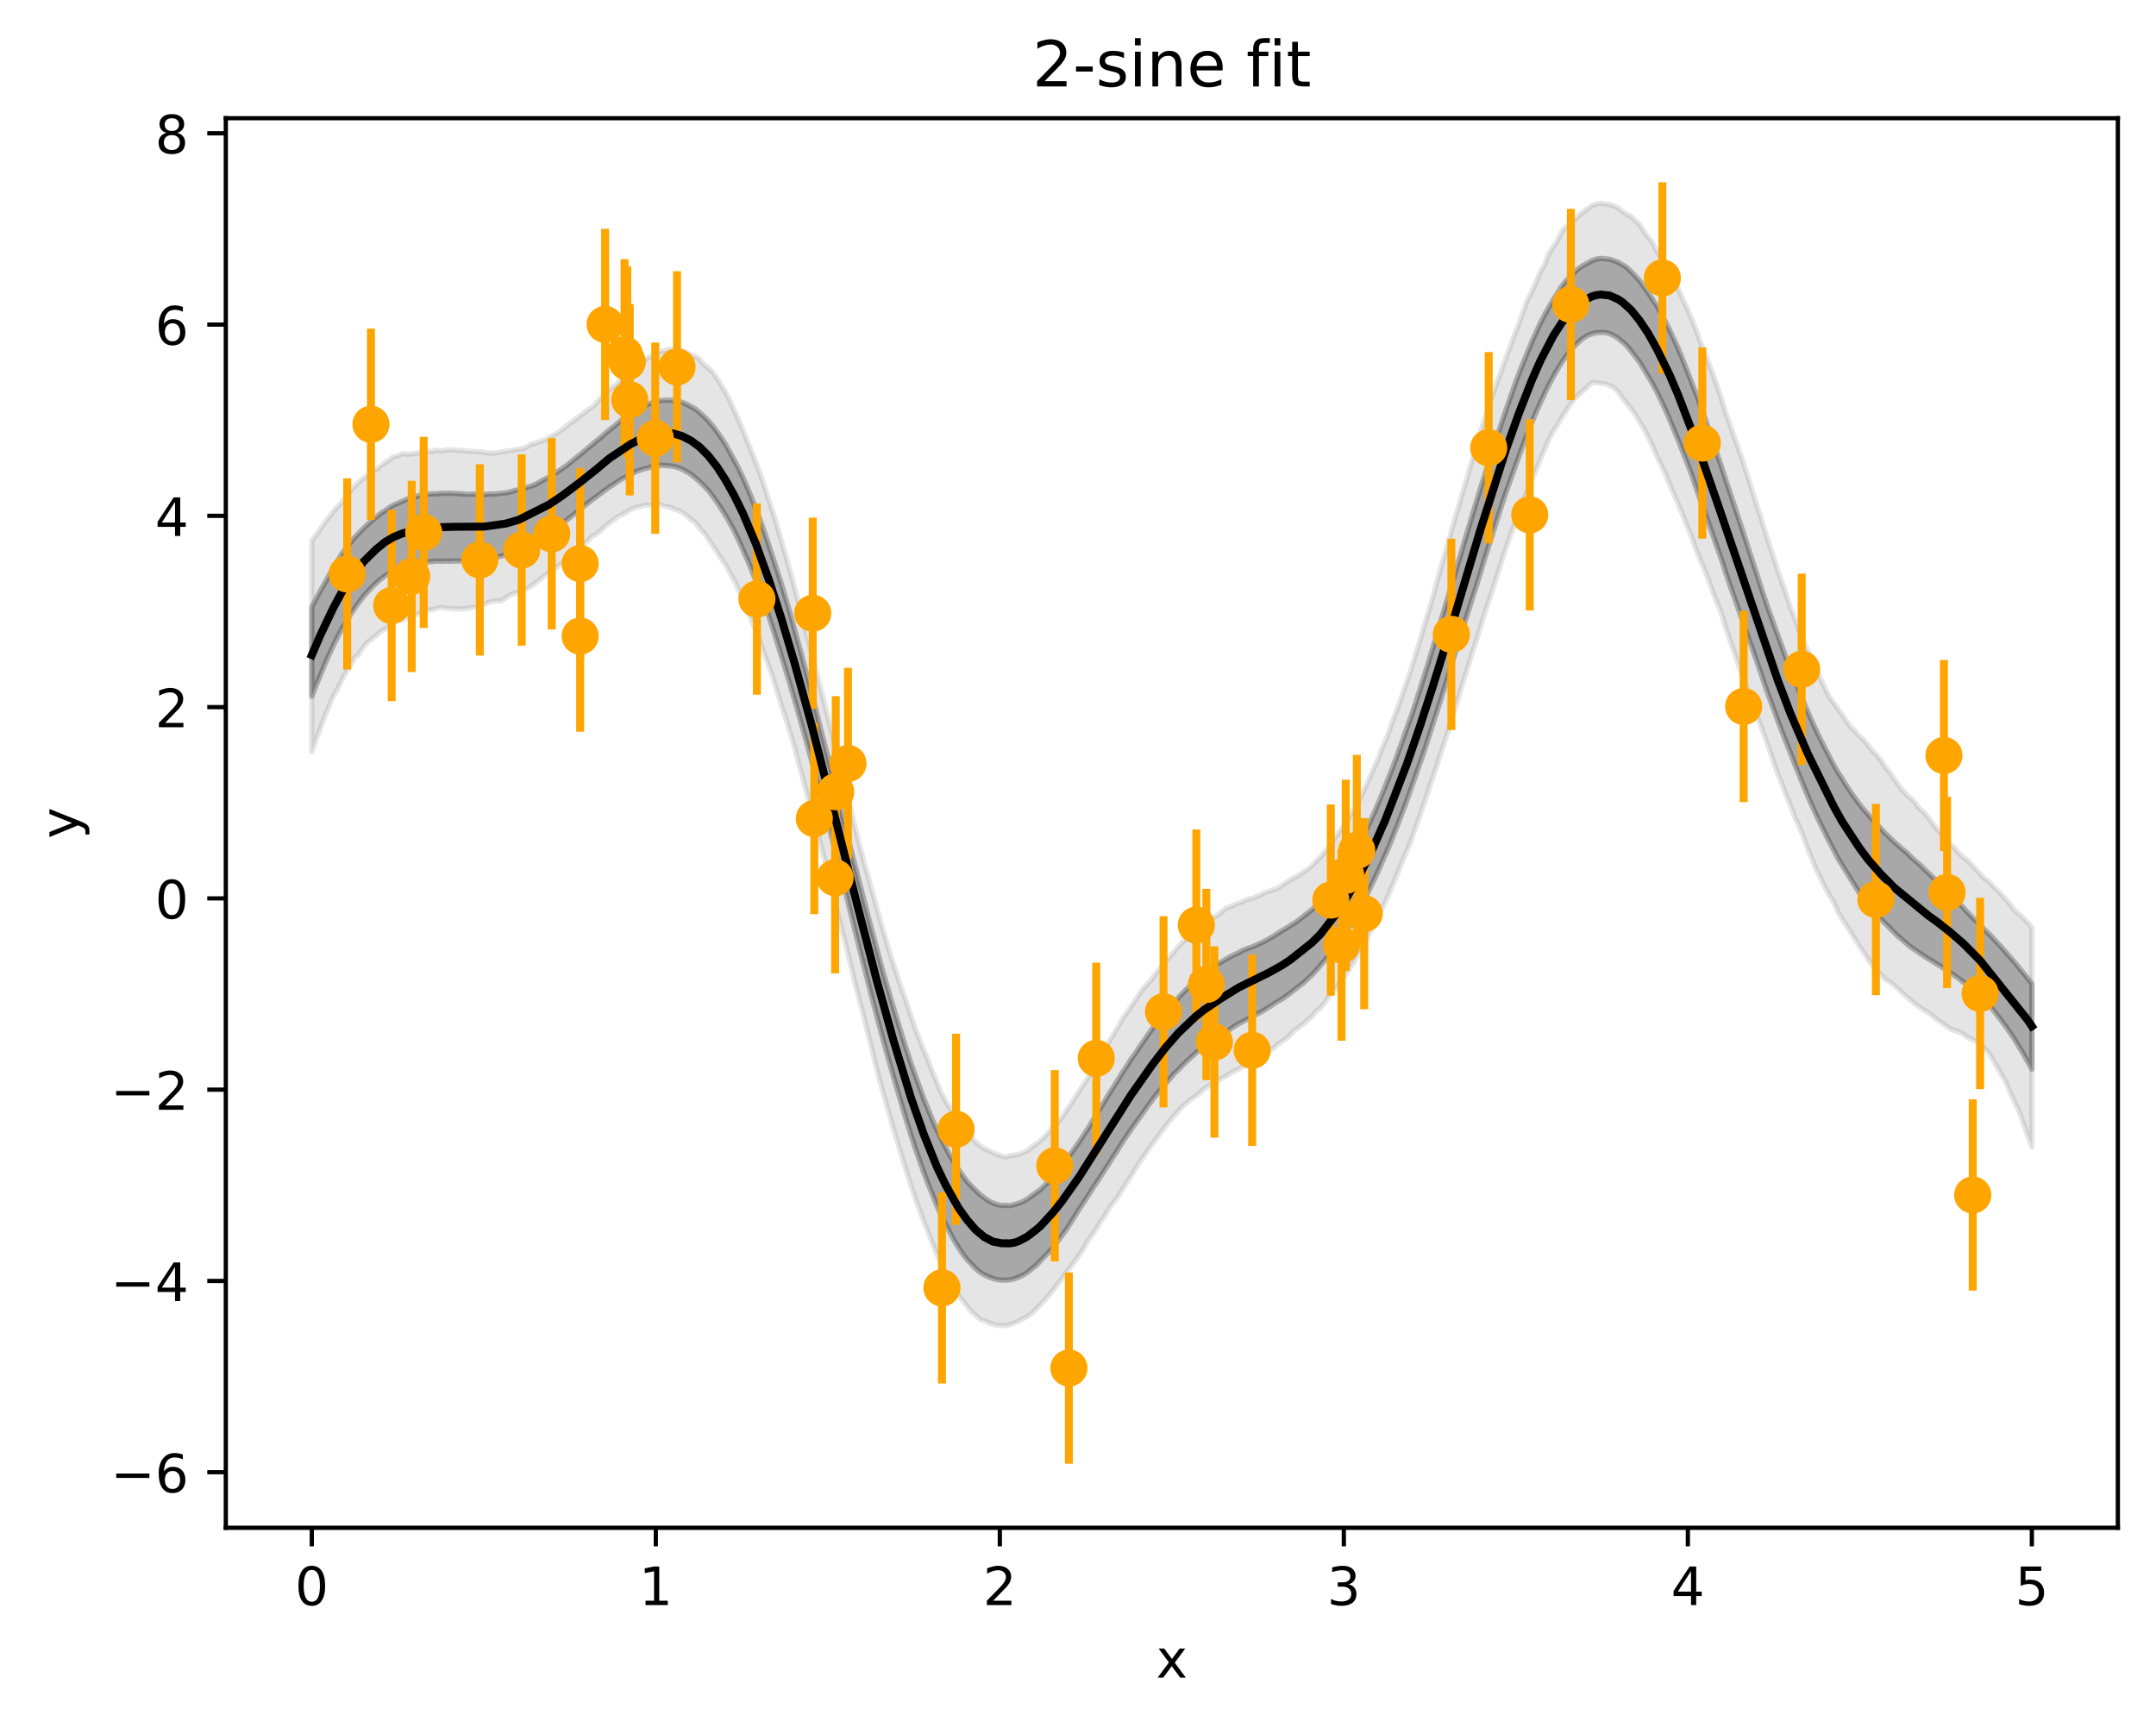 <?xml version="1.0" encoding="utf-8" standalone="no"?>
<!DOCTYPE svg PUBLIC "-//W3C//DTD SVG 1.1//EN"
  "http://www.w3.org/Graphics/SVG/1.1/DTD/svg11.dtd">
<!-- Created with matplotlib (https://matplotlib.org/) -->
<svg height="325.986pt" version="1.1" viewBox="0 0 406.94 325.986" width="406.94pt" xmlns="http://www.w3.org/2000/svg" xmlns:xlink="http://www.w3.org/1999/xlink">
 <defs>
  <style type="text/css">
*{stroke-linecap:butt;stroke-linejoin:round;}
  </style>
 </defs>
 <g id="figure_1">
  <g id="patch_1">
   <path d="M 0 325.986 
L 406.94 325.986 
L 406.94 0 
L 0 0 
z
" style="fill:#ffffff;"/>
  </g>
  <g id="axes_1">
   <g id="patch_2">
    <path d="M 42.62 288.43 
L 399.74 288.43 
L 399.74 22.318 
L 42.62 22.318 
z
" style="fill:#ffffff;"/>
   </g>
   <g id="PolyCollection_1">
    <defs>
     <path d="M 58.853 -211.392 
L 58.853 -194.524 
L 59.667 -196.632 
L 60.48 -198.531 
L 61.294 -200.547 
L 62.108 -202.38 
L 62.921 -204.14 
L 63.735 -205.785 
L 64.549 -207.313 
L 65.362 -208.702 
L 66.176 -210.016 
L 66.99 -211.197 
L 67.803 -212.351 
L 68.617 -213.408 
L 69.431 -214.31 
L 70.244 -215.181 
L 71.058 -215.978 
L 71.872 -216.676 
L 72.685 -217.295 
L 73.499 -217.812 
L 74.313 -218.305 
L 75.126 -218.681 
L 75.94 -218.933 
L 76.754 -219.235 
L 77.567 -219.496 
L 78.381 -219.618 
L 79.195 -219.71 
L 80.008 -219.806 
L 80.822 -219.911 
L 81.636 -219.978 
L 82.449 -220.072 
L 83.263 -220.008 
L 84.077 -220.055 
L 84.89 -220.026 
L 85.704 -220.078 
L 86.518 -220.076 
L 87.332 -220.082 
L 88.145 -220.071 
L 88.959 -220.098 
L 89.773 -220.124 
L 90.586 -220.209 
L 91.4 -220.365 
L 92.214 -220.518 
L 93.027 -220.634 
L 93.841 -220.813 
L 94.655 -221.027 
L 95.468 -221.28 
L 96.282 -221.57 
L 97.096 -221.856 
L 97.909 -222.156 
L 98.723 -222.588 
L 99.537 -223 
L 100.35 -223.462 
L 101.164 -223.969 
L 101.978 -224.414 
L 102.791 -224.847 
L 103.605 -225.316 
L 104.419 -225.876 
L 105.232 -226.448 
L 106.046 -227.132 
L 106.86 -227.732 
L 107.673 -228.377 
L 108.487 -228.995 
L 109.301 -229.672 
L 110.114 -230.37 
L 110.928 -230.974 
L 111.742 -231.607 
L 112.555 -232.205 
L 113.369 -232.826 
L 114.183 -233.445 
L 114.996 -234.032 
L 115.81 -234.546 
L 116.624 -235.094 
L 117.437 -235.61 
L 118.251 -236.039 
L 119.065 -236.416 
L 119.878 -236.857 
L 120.692 -237.202 
L 121.506 -237.46 
L 122.319 -237.652 
L 123.133 -237.892 
L 123.947 -238.059 
L 124.76 -238.147 
L 125.574 -238.102 
L 126.388 -238.034 
L 127.201 -237.934 
L 128.015 -237.696 
L 128.829 -237.381 
L 129.642 -236.905 
L 130.456 -236.426 
L 131.27 -235.759 
L 132.083 -235.044 
L 132.897 -234.241 
L 133.711 -233.389 
L 134.524 -232.322 
L 135.338 -231.174 
L 136.152 -229.924 
L 136.965 -228.626 
L 137.779 -227.23 
L 138.593 -225.742 
L 139.406 -224.035 
L 140.22 -222.224 
L 141.034 -220.356 
L 141.847 -218.427 
L 142.661 -216.33 
L 143.475 -214.213 
L 144.288 -211.991 
L 145.102 -209.665 
L 145.916 -207.177 
L 146.729 -204.58 
L 147.543 -201.944 
L 148.357 -199.288 
L 149.17 -196.646 
L 149.984 -193.803 
L 150.798 -190.96 
L 151.611 -188.097 
L 152.425 -185.182 
L 153.239 -182.197 
L 154.052 -179.11 
L 154.866 -176.126 
L 155.68 -172.992 
L 156.494 -169.84 
L 157.307 -166.658 
L 158.121 -163.485 
L 158.935 -160.317 
L 159.748 -157.019 
L 160.562 -153.66 
L 161.376 -150.342 
L 162.189 -147.082 
L 163.003 -143.867 
L 163.817 -140.678 
L 164.63 -137.472 
L 165.444 -134.341 
L 166.258 -131.304 
L 167.071 -128.298 
L 167.885 -125.387 
L 168.699 -122.522 
L 169.512 -119.74 
L 170.326 -116.997 
L 171.14 -114.269 
L 171.953 -111.683 
L 172.767 -109.174 
L 173.581 -106.855 
L 174.394 -104.552 
L 175.208 -102.4 
L 176.022 -100.401 
L 176.835 -98.346 
L 177.649 -96.586 
L 178.463 -94.893 
L 179.276 -93.338 
L 180.09 -91.813 
L 180.904 -90.487 
L 181.717 -89.247 
L 182.531 -88.208 
L 183.345 -87.349 
L 184.158 -86.486 
L 184.972 -85.803 
L 185.786 -85.309 
L 186.599 -84.934 
L 187.413 -84.621 
L 188.227 -84.402 
L 189.04 -84.295 
L 189.854 -84.305 
L 190.668 -84.375 
L 191.481 -84.573 
L 192.295 -84.879 
L 193.109 -85.275 
L 193.922 -85.762 
L 194.736 -86.45 
L 195.55 -87.095 
L 196.363 -87.932 
L 197.177 -88.783 
L 197.991 -89.613 
L 198.804 -90.575 
L 199.618 -91.625 
L 200.432 -92.737 
L 201.245 -93.847 
L 202.059 -95.087 
L 202.873 -96.388 
L 203.686 -97.677 
L 204.5 -98.919 
L 205.314 -100.16 
L 206.127 -101.448 
L 206.941 -102.675 
L 207.755 -103.918 
L 208.568 -105.159 
L 209.382 -106.426 
L 210.196 -107.724 
L 211.009 -108.971 
L 211.823 -110.274 
L 212.637 -111.489 
L 213.45 -112.699 
L 214.264 -113.853 
L 215.078 -114.959 
L 215.891 -116.1 
L 216.705 -117.259 
L 217.519 -118.373 
L 218.332 -119.44 
L 219.146 -120.37 
L 219.96 -121.365 
L 220.773 -122.278 
L 221.587 -123.276 
L 222.401 -124.034 
L 223.214 -124.888 
L 224.028 -125.672 
L 224.842 -126.413 
L 225.655 -127.146 
L 226.469 -127.856 
L 227.283 -128.486 
L 228.097 -129.04 
L 228.91 -129.586 
L 229.724 -130.126 
L 230.538 -130.664 
L 231.351 -131.158 
L 232.165 -131.666 
L 232.979 -132.225 
L 233.792 -132.721 
L 234.606 -133.131 
L 235.42 -133.55 
L 236.233 -133.988 
L 237.047 -134.468 
L 237.861 -134.84 
L 238.674 -135.316 
L 239.488 -135.852 
L 240.302 -136.363 
L 241.115 -136.897 
L 241.929 -137.356 
L 242.743 -137.92 
L 243.556 -138.509 
L 244.37 -139.166 
L 245.184 -139.802 
L 245.997 -140.423 
L 246.811 -141.173 
L 247.625 -141.949 
L 248.438 -142.801 
L 249.252 -143.764 
L 250.066 -144.688 
L 250.879 -145.706 
L 251.693 -146.77 
L 252.507 -147.858 
L 253.32 -148.992 
L 254.134 -150.183 
L 254.948 -151.531 
L 255.761 -152.853 
L 256.575 -154.337 
L 257.389 -155.836 
L 258.202 -157.487 
L 259.016 -159.183 
L 259.83 -160.887 
L 260.643 -162.693 
L 261.457 -164.579 
L 262.271 -166.407 
L 263.084 -168.492 
L 263.898 -170.535 
L 264.712 -172.637 
L 265.525 -174.827 
L 266.339 -177.12 
L 267.153 -179.443 
L 267.966 -181.729 
L 268.78 -184.032 
L 269.594 -186.592 
L 270.407 -189.115 
L 271.221 -191.651 
L 272.035 -194.197 
L 272.848 -196.801 
L 273.662 -199.459 
L 274.476 -202.134 
L 275.289 -204.749 
L 276.103 -207.306 
L 276.917 -209.89 
L 277.73 -212.48 
L 278.544 -214.961 
L 279.358 -217.589 
L 280.171 -220.308 
L 280.985 -222.896 
L 281.799 -225.418 
L 282.612 -228.011 
L 283.426 -230.562 
L 284.24 -232.998 
L 285.053 -235.291 
L 285.867 -237.563 
L 286.681 -239.802 
L 287.494 -242.051 
L 288.308 -244.24 
L 289.122 -246.223 
L 289.935 -248.16 
L 290.749 -249.956 
L 291.563 -251.733 
L 292.376 -253.369 
L 293.19 -254.893 
L 294.004 -256.332 
L 294.817 -257.634 
L 295.631 -258.782 
L 296.445 -259.891 
L 297.259 -260.737 
L 298.072 -261.518 
L 298.886 -262.194 
L 299.7 -262.698 
L 300.513 -262.979 
L 301.327 -263.188 
L 302.141 -263.22 
L 302.954 -263.226 
L 303.768 -263.014 
L 304.582 -262.658 
L 305.395 -262.161 
L 306.209 -261.477 
L 307.023 -260.764 
L 307.836 -259.767 
L 308.65 -258.701 
L 309.464 -257.632 
L 310.277 -256.293 
L 311.091 -254.938 
L 311.905 -253.542 
L 312.718 -252.043 
L 313.532 -250.366 
L 314.346 -248.606 
L 315.159 -246.73 
L 315.973 -244.77 
L 316.787 -242.825 
L 317.6 -240.736 
L 318.414 -238.656 
L 319.228 -236.543 
L 320.041 -234.198 
L 320.855 -231.857 
L 321.669 -229.557 
L 322.482 -227.299 
L 323.296 -224.969 
L 324.11 -222.634 
L 324.923 -220.382 
L 325.737 -217.854 
L 326.551 -215.43 
L 327.364 -213.13 
L 328.178 -210.833 
L 328.992 -208.528 
L 329.805 -206.16 
L 330.619 -203.903 
L 331.433 -201.544 
L 332.246 -199.218 
L 333.06 -196.803 
L 333.874 -194.494 
L 334.687 -192.304 
L 335.501 -190.086 
L 336.315 -187.921 
L 337.128 -185.858 
L 337.942 -183.862 
L 338.756 -181.716 
L 339.569 -179.713 
L 340.383 -177.723 
L 341.197 -175.756 
L 342.01 -173.87 
L 342.824 -172.109 
L 343.638 -170.371 
L 344.451 -168.745 
L 345.265 -167.106 
L 346.079 -165.559 
L 346.892 -163.994 
L 347.706 -162.637 
L 348.52 -161.323 
L 349.333 -159.979 
L 350.147 -158.702 
L 350.961 -157.357 
L 351.774 -156.277 
L 352.588 -155.209 
L 353.402 -154.206 
L 354.215 -153.291 
L 355.029 -152.446 
L 355.843 -151.646 
L 356.656 -150.845 
L 357.47 -150.015 
L 358.284 -149.216 
L 359.097 -148.536 
L 359.911 -147.802 
L 360.725 -147.144 
L 361.538 -146.612 
L 362.352 -146.039 
L 363.166 -145.509 
L 363.979 -144.96 
L 364.793 -144.499 
L 365.607 -143.974 
L 366.421 -143.491 
L 367.234 -142.982 
L 368.048 -142.435 
L 368.862 -141.861 
L 369.675 -141.295 
L 370.489 -140.64 
L 371.303 -140.017 
L 372.116 -139.366 
L 372.93 -138.623 
L 373.744 -138.021 
L 374.557 -137.255 
L 375.371 -136.409 
L 376.185 -135.347 
L 376.998 -134.301 
L 377.812 -133.241 
L 378.626 -132.136 
L 379.439 -130.963 
L 380.253 -129.768 
L 381.067 -128.387 
L 381.88 -127.056 
L 382.694 -125.607 
L 383.508 -124.149 
L 383.508 -140.293 
L 383.508 -140.293 
L 382.694 -141.312 
L 381.88 -142.318 
L 381.067 -143.307 
L 380.253 -144.317 
L 379.439 -145.261 
L 378.626 -146.164 
L 377.812 -147.109 
L 376.998 -147.969 
L 376.185 -148.853 
L 375.371 -149.726 
L 374.557 -150.486 
L 373.744 -151.344 
L 372.93 -152.129 
L 372.116 -152.964 
L 371.303 -153.798 
L 370.489 -154.724 
L 369.675 -155.541 
L 368.862 -156.31 
L 368.048 -157.12 
L 367.234 -158.012 
L 366.421 -158.84 
L 365.607 -159.667 
L 364.793 -160.371 
L 363.979 -161.168 
L 363.166 -161.948 
L 362.352 -162.763 
L 361.538 -163.439 
L 360.725 -164.166 
L 359.911 -164.986 
L 359.097 -165.651 
L 358.284 -166.369 
L 357.47 -167.096 
L 356.656 -167.859 
L 355.843 -168.65 
L 355.029 -169.541 
L 354.215 -170.358 
L 353.402 -171.239 
L 352.588 -172.243 
L 351.774 -173.135 
L 350.961 -174.158 
L 350.147 -175.273 
L 349.333 -176.42 
L 348.52 -177.65 
L 347.706 -178.963 
L 346.892 -180.212 
L 346.079 -181.633 
L 345.265 -183.2 
L 344.451 -184.77 
L 343.638 -186.376 
L 342.824 -188.058 
L 342.01 -189.809 
L 341.197 -191.651 
L 340.383 -193.54 
L 339.569 -195.553 
L 338.756 -197.529 
L 337.942 -199.584 
L 337.128 -201.66 
L 336.315 -203.999 
L 335.501 -206.224 
L 334.687 -208.463 
L 333.874 -210.722 
L 333.06 -213.087 
L 332.246 -215.569 
L 331.433 -218.096 
L 330.619 -220.543 
L 329.805 -223.061 
L 328.992 -225.539 
L 328.178 -228.037 
L 327.364 -230.499 
L 326.551 -232.948 
L 325.737 -235.365 
L 324.923 -237.871 
L 324.11 -240.242 
L 323.296 -242.713 
L 322.482 -245.093 
L 321.669 -247.419 
L 320.855 -249.668 
L 320.041 -251.848 
L 319.228 -253.963 
L 318.414 -256.075 
L 317.6 -258.144 
L 316.787 -260.121 
L 315.973 -261.87 
L 315.159 -263.624 
L 314.346 -265.224 
L 313.532 -266.776 
L 312.718 -268.239 
L 311.905 -269.471 
L 311.091 -270.713 
L 310.277 -271.826 
L 309.464 -273.006 
L 308.65 -273.885 
L 307.836 -274.738 
L 307.023 -275.502 
L 306.209 -276.006 
L 305.395 -276.476 
L 304.582 -276.807 
L 303.768 -277.046 
L 302.954 -277.115 
L 302.141 -277.203 
L 301.327 -277.073 
L 300.513 -276.798 
L 299.7 -276.333 
L 298.886 -275.897 
L 298.072 -275.393 
L 297.259 -274.638 
L 296.445 -273.826 
L 295.631 -272.978 
L 294.817 -272.022 
L 294.004 -270.692 
L 293.19 -269.437 
L 292.376 -268.064 
L 291.563 -266.585 
L 290.749 -264.991 
L 289.935 -263.248 
L 289.122 -261.428 
L 288.308 -259.459 
L 287.494 -257.484 
L 286.681 -255.404 
L 285.867 -253.235 
L 285.053 -250.896 
L 284.24 -248.574 
L 283.426 -246.179 
L 282.612 -243.735 
L 281.799 -241.217 
L 280.985 -238.721 
L 280.171 -236.069 
L 279.358 -233.573 
L 278.544 -230.852 
L 277.73 -228.174 
L 276.917 -225.462 
L 276.103 -222.711 
L 275.289 -219.953 
L 274.476 -217.128 
L 273.662 -214.46 
L 272.848 -211.748 
L 272.035 -209.056 
L 271.221 -206.245 
L 270.407 -203.52 
L 269.594 -200.856 
L 268.78 -198.233 
L 267.966 -195.672 
L 267.153 -193.137 
L 266.339 -190.711 
L 265.525 -188.454 
L 264.712 -186.156 
L 263.898 -183.878 
L 263.084 -181.688 
L 262.271 -179.59 
L 261.457 -177.521 
L 260.643 -175.523 
L 259.83 -173.601 
L 259.016 -171.749 
L 258.202 -170.016 
L 257.389 -168.359 
L 256.575 -166.754 
L 255.761 -165.242 
L 254.948 -163.805 
L 254.134 -162.476 
L 253.32 -161.145 
L 252.507 -160.02 
L 251.693 -158.844 
L 250.879 -157.784 
L 250.066 -156.773 
L 249.252 -155.872 
L 248.438 -155.037 
L 247.625 -154.219 
L 246.811 -153.587 
L 245.997 -152.958 
L 245.184 -152.332 
L 244.37 -151.735 
L 243.556 -151.252 
L 242.743 -150.71 
L 241.929 -150.24 
L 241.115 -149.748 
L 240.302 -149.203 
L 239.488 -148.731 
L 238.674 -148.274 
L 237.861 -147.913 
L 237.047 -147.52 
L 236.233 -147.174 
L 235.42 -146.906 
L 234.606 -146.586 
L 233.792 -146.111 
L 232.979 -145.746 
L 232.165 -145.341 
L 231.351 -144.863 
L 230.538 -144.392 
L 229.724 -143.981 
L 228.91 -143.405 
L 228.097 -142.772 
L 227.283 -142.185 
L 226.469 -141.534 
L 225.655 -140.802 
L 224.842 -140.051 
L 224.028 -139.291 
L 223.214 -138.479 
L 222.401 -137.616 
L 221.587 -136.712 
L 220.773 -135.819 
L 219.96 -134.849 
L 219.146 -133.856 
L 218.332 -132.87 
L 217.519 -131.824 
L 216.705 -130.673 
L 215.891 -129.491 
L 215.078 -128.312 
L 214.264 -127.079 
L 213.45 -125.981 
L 212.637 -124.635 
L 211.823 -123.442 
L 211.009 -122.1 
L 210.196 -120.824 
L 209.382 -119.555 
L 208.568 -118.196 
L 207.755 -116.843 
L 206.941 -115.55 
L 206.127 -114.211 
L 205.314 -112.861 
L 204.5 -111.627 
L 203.686 -110.376 
L 202.873 -109.228 
L 202.059 -108.088 
L 201.245 -107.038 
L 200.432 -105.923 
L 199.618 -104.88 
L 198.804 -103.853 
L 197.991 -102.985 
L 197.177 -102.174 
L 196.363 -101.397 
L 195.55 -100.806 
L 194.736 -100.218 
L 193.922 -99.627 
L 193.109 -99.163 
L 192.295 -98.84 
L 191.481 -98.582 
L 190.668 -98.382 
L 189.854 -98.415 
L 189.04 -98.41 
L 188.227 -98.573 
L 187.413 -98.85 
L 186.599 -99.281 
L 185.786 -99.841 
L 184.972 -100.471 
L 184.158 -101.25 
L 183.345 -102.063 
L 182.531 -102.932 
L 181.717 -104.04 
L 180.904 -105.211 
L 180.09 -106.505 
L 179.276 -107.873 
L 178.463 -109.368 
L 177.649 -111.004 
L 176.835 -112.677 
L 176.022 -114.531 
L 175.208 -116.507 
L 174.394 -118.473 
L 173.581 -120.693 
L 172.767 -122.954 
L 171.953 -125.224 
L 171.14 -127.66 
L 170.326 -130.269 
L 169.512 -132.883 
L 168.699 -135.549 
L 167.885 -138.337 
L 167.071 -141.1 
L 166.258 -143.977 
L 165.444 -147.027 
L 164.63 -150.135 
L 163.817 -153.177 
L 163.003 -156.343 
L 162.189 -159.436 
L 161.376 -162.638 
L 160.562 -165.825 
L 159.748 -169.079 
L 158.935 -172.234 
L 158.121 -175.566 
L 157.307 -178.833 
L 156.494 -182.1 
L 155.68 -185.314 
L 154.866 -188.489 
L 154.052 -191.729 
L 153.239 -194.914 
L 152.425 -198.069 
L 151.611 -201.138 
L 150.798 -204.138 
L 149.984 -207.105 
L 149.17 -210.017 
L 148.357 -212.839 
L 147.543 -215.532 
L 146.729 -218.115 
L 145.916 -220.631 
L 145.102 -223.09 
L 144.288 -225.537 
L 143.475 -227.794 
L 142.661 -229.953 
L 141.847 -232.03 
L 141.034 -233.969 
L 140.22 -235.839 
L 139.406 -237.559 
L 138.593 -239.086 
L 137.779 -240.601 
L 136.965 -242.053 
L 136.152 -243.333 
L 135.338 -244.484 
L 134.524 -245.551 
L 133.711 -246.497 
L 132.897 -247.344 
L 132.083 -248.082 
L 131.27 -248.744 
L 130.456 -249.191 
L 129.642 -249.644 
L 128.829 -250.011 
L 128.015 -250.189 
L 127.201 -250.336 
L 126.388 -250.436 
L 125.574 -250.421 
L 124.76 -250.372 
L 123.947 -250.23 
L 123.133 -249.981 
L 122.319 -249.696 
L 121.506 -249.351 
L 120.692 -248.96 
L 119.878 -248.51 
L 119.065 -248.078 
L 118.251 -247.406 
L 117.437 -246.769 
L 116.624 -246.1 
L 115.81 -245.441 
L 114.996 -244.788 
L 114.183 -244.103 
L 113.369 -243.37 
L 112.555 -242.72 
L 111.742 -242.032 
L 110.928 -241.36 
L 110.114 -240.686 
L 109.301 -240.001 
L 108.487 -239.372 
L 107.673 -238.688 
L 106.86 -238.027 
L 106.046 -237.467 
L 105.232 -236.914 
L 104.419 -236.379 
L 103.605 -235.891 
L 102.791 -235.496 
L 101.978 -235.053 
L 101.164 -234.568 
L 100.35 -234.254 
L 99.537 -234.01 
L 98.723 -233.721 
L 97.909 -233.511 
L 97.096 -233.367 
L 96.282 -233.096 
L 95.468 -232.952 
L 94.655 -232.857 
L 93.841 -232.768 
L 93.027 -232.721 
L 92.214 -232.719 
L 91.4 -232.63 
L 90.586 -232.662 
L 89.773 -232.687 
L 88.959 -232.699 
L 88.145 -232.663 
L 87.332 -232.751 
L 86.518 -232.795 
L 85.704 -232.844 
L 84.89 -232.878 
L 84.077 -232.842 
L 83.263 -232.873 
L 82.449 -232.753 
L 81.636 -232.756 
L 80.822 -232.696 
L 80.008 -232.511 
L 79.195 -232.442 
L 78.381 -232.19 
L 77.567 -232.028 
L 76.754 -231.717 
L 75.94 -231.362 
L 75.126 -230.988 
L 74.313 -230.638 
L 73.499 -230.162 
L 72.685 -229.584 
L 71.872 -229.068 
L 71.058 -228.372 
L 70.244 -227.737 
L 69.431 -227.013 
L 68.617 -226.236 
L 67.803 -225.425 
L 66.99 -224.576 
L 66.176 -223.561 
L 65.362 -222.533 
L 64.549 -221.488 
L 63.735 -220.107 
L 62.921 -218.853 
L 62.108 -217.395 
L 61.294 -215.903 
L 60.48 -214.469 
L 59.667 -212.945 
L 58.853 -211.392 
z
" id="mef7afd221b" style="stroke:#000000;stroke-opacity:0.3;"/>
    </defs>
    <g clip-path="url(#pf3a5da567f)">
     <use style="fill-opacity:0.3;stroke:#000000;stroke-opacity:0.3;" x="0" xlink:href="#mef7afd221b" y="325.986"/>
    </g>
   </g>
   <g id="PolyCollection_2">
    <defs>
     <path d="M 58.853 -223.915 
L 58.853 -184.073 
L 59.667 -186.402 
L 60.48 -188.55 
L 61.294 -190.727 
L 62.108 -192.676 
L 62.921 -194.568 
L 63.735 -195.961 
L 64.549 -197.628 
L 65.362 -199.166 
L 66.176 -200.478 
L 66.99 -201.901 
L 67.803 -202.597 
L 68.617 -203.89 
L 69.431 -204.788 
L 70.244 -205.421 
L 71.058 -206.047 
L 71.872 -206.785 
L 72.685 -207.236 
L 73.499 -207.8 
L 74.313 -208.452 
L 75.126 -208.783 
L 75.94 -208.984 
L 76.754 -209.371 
L 77.567 -209.616 
L 78.381 -209.832 
L 79.195 -210.168 
L 80.008 -210.575 
L 80.822 -210.82 
L 81.636 -210.862 
L 82.449 -211.164 
L 83.263 -211.316 
L 84.077 -211.206 
L 84.89 -211.122 
L 85.704 -211.077 
L 86.518 -211.023 
L 87.332 -211.07 
L 88.145 -211.134 
L 88.959 -211.268 
L 89.773 -211.407 
L 90.586 -211.658 
L 91.4 -211.924 
L 92.214 -212.224 
L 93.027 -212.494 
L 93.841 -212.517 
L 94.655 -212.567 
L 95.468 -213.158 
L 96.282 -213.675 
L 97.096 -213.964 
L 97.909 -214.159 
L 98.723 -214.544 
L 99.537 -214.893 
L 100.35 -215.377 
L 101.164 -216.024 
L 101.978 -216.616 
L 102.791 -217.34 
L 103.605 -217.824 
L 104.419 -218.414 
L 105.232 -218.988 
L 106.046 -219.661 
L 106.86 -220.395 
L 107.673 -221.256 
L 108.487 -221.855 
L 109.301 -222.584 
L 110.114 -223.105 
L 110.928 -223.9 
L 111.742 -224.727 
L 112.555 -225.133 
L 113.369 -225.816 
L 114.183 -226.629 
L 114.996 -227.242 
L 115.81 -227.831 
L 116.624 -228.469 
L 117.437 -228.854 
L 118.251 -229.265 
L 119.065 -229.821 
L 119.878 -230.129 
L 120.692 -230.339 
L 121.506 -230.526 
L 122.319 -230.643 
L 123.133 -230.587 
L 123.947 -230.645 
L 124.76 -230.699 
L 125.574 -230.37 
L 126.388 -230.259 
L 127.201 -229.873 
L 128.015 -229.626 
L 128.829 -229.214 
L 129.642 -228.625 
L 130.456 -227.901 
L 131.27 -227.316 
L 132.083 -226.243 
L 132.897 -225.328 
L 133.711 -224.2 
L 134.524 -222.978 
L 135.338 -221.75 
L 136.152 -220.495 
L 136.965 -219.33 
L 137.779 -217.819 
L 138.593 -216.348 
L 139.406 -214.662 
L 140.22 -212.874 
L 141.034 -210.847 
L 141.847 -208.905 
L 142.661 -206.815 
L 143.475 -204.82 
L 144.288 -202.462 
L 145.102 -200.257 
L 145.916 -197.951 
L 146.729 -195.338 
L 147.543 -192.633 
L 148.357 -190.255 
L 149.17 -187.526 
L 149.984 -184.871 
L 150.798 -181.671 
L 151.611 -178.832 
L 152.425 -175.721 
L 153.239 -172.494 
L 154.052 -169.705 
L 154.866 -166.815 
L 155.68 -163.492 
L 156.494 -160.159 
L 157.307 -156.83 
L 158.121 -153.562 
L 158.935 -150.413 
L 159.748 -147.239 
L 160.562 -143.778 
L 161.376 -140.462 
L 162.189 -137.322 
L 163.003 -134.163 
L 163.817 -130.911 
L 164.63 -127.658 
L 165.444 -124.31 
L 166.258 -121.266 
L 167.071 -118.318 
L 167.885 -115.545 
L 168.699 -112.68 
L 169.512 -110.003 
L 170.326 -107.282 
L 171.14 -104.693 
L 171.953 -102.143 
L 172.767 -99.779 
L 173.581 -97.501 
L 174.394 -95.339 
L 175.208 -93.308 
L 176.022 -91.162 
L 176.835 -89.201 
L 177.649 -87.436 
L 178.463 -85.779 
L 179.276 -84.233 
L 180.09 -82.806 
L 180.904 -81.531 
L 181.717 -80.409 
L 182.531 -79.402 
L 183.345 -78.376 
L 184.158 -77.688 
L 184.972 -76.916 
L 185.786 -76.641 
L 186.599 -76.276 
L 187.413 -75.987 
L 188.227 -75.771 
L 189.04 -75.768 
L 189.854 -75.726 
L 190.668 -75.938 
L 191.481 -76.227 
L 192.295 -76.584 
L 193.109 -77.059 
L 193.922 -77.433 
L 194.736 -78.041 
L 195.55 -78.839 
L 196.363 -79.673 
L 197.177 -80.553 
L 197.991 -81.452 
L 198.804 -82.435 
L 199.618 -83.546 
L 200.432 -84.554 
L 201.245 -85.753 
L 202.059 -86.8 
L 202.873 -87.894 
L 203.686 -89.025 
L 204.5 -90.247 
L 205.314 -91.736 
L 206.127 -92.822 
L 206.941 -94.073 
L 207.755 -95.378 
L 208.568 -96.567 
L 209.382 -97.944 
L 210.196 -98.981 
L 211.009 -100.071 
L 211.823 -101.371 
L 212.637 -102.651 
L 213.45 -103.925 
L 214.264 -105.237 
L 215.078 -106.555 
L 215.891 -107.688 
L 216.705 -108.911 
L 217.519 -110.062 
L 218.332 -111.174 
L 219.146 -112.267 
L 219.96 -113.335 
L 220.773 -114.36 
L 221.587 -115.31 
L 222.401 -116.217 
L 223.214 -117.148 
L 224.028 -117.793 
L 224.842 -118.48 
L 225.655 -119.036 
L 226.469 -119.677 
L 227.283 -120.425 
L 228.097 -120.965 
L 228.91 -121.433 
L 229.724 -121.796 
L 230.538 -122.36 
L 231.351 -122.789 
L 232.165 -123.32 
L 232.979 -123.786 
L 233.792 -124.17 
L 234.606 -124.641 
L 235.42 -125.038 
L 236.233 -125.51 
L 237.047 -125.942 
L 237.861 -126.47 
L 238.674 -126.913 
L 239.488 -127.465 
L 240.302 -128.025 
L 241.115 -128.786 
L 241.929 -129.338 
L 242.743 -129.888 
L 243.556 -130.672 
L 244.37 -131.493 
L 245.184 -132.081 
L 245.997 -132.672 
L 246.811 -133.394 
L 247.625 -134.094 
L 248.438 -135.093 
L 249.252 -135.709 
L 250.066 -136.74 
L 250.879 -137.929 
L 251.693 -138.84 
L 252.507 -139.898 
L 253.32 -141.039 
L 254.134 -142.245 
L 254.948 -143.451 
L 255.761 -144.775 
L 256.575 -146.093 
L 257.389 -147.485 
L 258.202 -149.27 
L 259.016 -150.842 
L 259.83 -152.361 
L 260.643 -153.95 
L 261.457 -155.673 
L 262.271 -157.537 
L 263.084 -159.402 
L 263.898 -161.419 
L 264.712 -163.413 
L 265.525 -165.323 
L 266.339 -167.348 
L 267.153 -169.641 
L 267.966 -171.875 
L 268.78 -174.302 
L 269.594 -176.685 
L 270.407 -179.164 
L 271.221 -181.536 
L 272.035 -184.035 
L 272.848 -186.463 
L 273.662 -189.099 
L 274.476 -191.719 
L 275.289 -194.318 
L 276.103 -197.113 
L 276.917 -199.618 
L 277.73 -202.236 
L 278.544 -204.684 
L 279.358 -207.321 
L 280.171 -210.057 
L 280.985 -212.459 
L 281.799 -214.887 
L 282.612 -217.459 
L 283.426 -220.023 
L 284.24 -222.5 
L 285.053 -224.846 
L 285.867 -226.985 
L 286.681 -229.17 
L 287.494 -231.585 
L 288.308 -233.46 
L 289.122 -235.358 
L 289.935 -237.23 
L 290.749 -239.293 
L 291.563 -241.188 
L 292.376 -243.08 
L 293.19 -244.552 
L 294.004 -245.818 
L 294.817 -247.24 
L 295.631 -248.471 
L 296.445 -249.725 
L 297.259 -250.745 
L 298.072 -251.599 
L 298.886 -252.291 
L 299.7 -253.029 
L 300.513 -253.803 
L 301.327 -253.757 
L 302.141 -253.595 
L 302.954 -253.502 
L 303.768 -253.227 
L 304.582 -252.825 
L 305.395 -252.017 
L 306.209 -250.895 
L 307.023 -249.882 
L 307.836 -248.865 
L 308.65 -247.729 
L 309.464 -246.331 
L 310.277 -245.102 
L 311.091 -243.437 
L 311.905 -241.828 
L 312.718 -239.894 
L 313.532 -238.207 
L 314.346 -236.537 
L 315.159 -234.554 
L 315.973 -232.556 
L 316.787 -230.77 
L 317.6 -228.77 
L 318.414 -226.766 
L 319.228 -224.77 
L 320.041 -222.548 
L 320.855 -220.398 
L 321.669 -218.572 
L 322.482 -216.57 
L 323.296 -214.196 
L 324.11 -212.21 
L 324.923 -210.174 
L 325.737 -207.462 
L 326.551 -205.107 
L 327.364 -202.74 
L 328.178 -200.266 
L 328.992 -198.097 
L 329.805 -195.999 
L 330.619 -193.736 
L 331.433 -191.462 
L 332.246 -189.17 
L 333.06 -186.978 
L 333.874 -184.79 
L 334.687 -182.347 
L 335.501 -180.014 
L 336.315 -178.101 
L 337.128 -175.872 
L 337.942 -173.972 
L 338.756 -171.759 
L 339.569 -170.034 
L 340.383 -167.981 
L 341.197 -165.797 
L 342.01 -163.817 
L 342.824 -161.813 
L 343.638 -160.238 
L 344.451 -158.478 
L 345.265 -156.998 
L 346.079 -155.726 
L 346.892 -153.875 
L 347.706 -152.489 
L 348.52 -151.245 
L 349.333 -149.942 
L 350.147 -148.659 
L 350.961 -147.333 
L 351.774 -146.141 
L 352.588 -144.883 
L 353.402 -143.779 
L 354.215 -142.807 
L 355.029 -142.01 
L 355.843 -141.079 
L 356.656 -140.648 
L 357.47 -140.018 
L 358.284 -139.281 
L 359.097 -138.507 
L 359.911 -137.756 
L 360.725 -137.108 
L 361.538 -136.431 
L 362.352 -135.83 
L 363.166 -135.253 
L 363.979 -134.847 
L 364.793 -134.153 
L 365.607 -133.504 
L 366.421 -132.983 
L 367.234 -132.33 
L 368.048 -131.796 
L 368.862 -131.482 
L 369.675 -131.213 
L 370.489 -130.812 
L 371.303 -130.19 
L 372.116 -129.784 
L 372.93 -129.397 
L 373.744 -128.844 
L 374.557 -128.032 
L 375.371 -127.241 
L 376.185 -125.88 
L 376.998 -124.47 
L 377.812 -123.025 
L 378.626 -121.654 
L 379.439 -119.694 
L 380.253 -117.902 
L 381.067 -116.249 
L 381.88 -113.997 
L 382.694 -111.676 
L 383.508 -109.445 
L 383.508 -150.875 
L 383.508 -150.875 
L 382.694 -151.858 
L 381.88 -152.689 
L 381.067 -153.417 
L 380.253 -154.119 
L 379.439 -155.19 
L 378.626 -156.16 
L 377.812 -157.055 
L 376.998 -157.903 
L 376.185 -158.648 
L 375.371 -159.551 
L 374.557 -160.114 
L 373.744 -161.025 
L 372.93 -161.899 
L 372.116 -162.746 
L 371.303 -163.566 
L 370.489 -164.186 
L 369.675 -164.963 
L 368.862 -165.976 
L 368.048 -166.558 
L 367.234 -167.645 
L 366.421 -168.543 
L 365.607 -169.455 
L 364.793 -170.503 
L 363.979 -171.6 
L 363.166 -172.571 
L 362.352 -173.243 
L 361.538 -174.356 
L 360.725 -175.248 
L 359.911 -175.855 
L 359.097 -176.792 
L 358.284 -177.816 
L 357.47 -178.986 
L 356.656 -180.249 
L 355.843 -181.124 
L 355.029 -182.419 
L 354.215 -183.427 
L 353.402 -184.269 
L 352.588 -185.311 
L 351.774 -186.268 
L 350.961 -187.023 
L 350.147 -187.904 
L 349.333 -188.744 
L 348.52 -189.812 
L 347.706 -191.055 
L 346.892 -192.179 
L 346.079 -193.294 
L 345.265 -194.43 
L 344.451 -196.1 
L 343.638 -197.815 
L 342.824 -199.612 
L 342.01 -201.34 
L 341.197 -203.272 
L 340.383 -204.971 
L 339.569 -207.031 
L 338.756 -209.262 
L 337.942 -211.26 
L 337.128 -213.845 
L 336.315 -216.076 
L 335.501 -218.447 
L 334.687 -220.957 
L 333.874 -223.43 
L 333.06 -225.98 
L 332.246 -228.629 
L 331.433 -231.072 
L 330.619 -233.668 
L 329.805 -236.213 
L 328.992 -238.805 
L 328.178 -241.093 
L 327.364 -243.399 
L 326.551 -245.74 
L 325.737 -247.966 
L 324.923 -250.618 
L 324.11 -253.121 
L 323.296 -255.354 
L 322.482 -257.506 
L 321.669 -259.651 
L 320.855 -261.612 
L 320.041 -263.901 
L 319.228 -265.951 
L 318.414 -267.79 
L 317.6 -269.57 
L 316.787 -271.383 
L 315.973 -273.081 
L 315.159 -274.589 
L 314.346 -276.011 
L 313.532 -277.478 
L 312.718 -278.567 
L 311.905 -280.146 
L 311.091 -281.243 
L 310.277 -282.3 
L 309.464 -283.591 
L 308.65 -284.287 
L 307.836 -285.197 
L 307.023 -285.513 
L 306.209 -286.038 
L 305.395 -286.753 
L 304.582 -287.123 
L 303.768 -287.396 
L 302.954 -287.463 
L 302.141 -287.599 
L 301.327 -287.472 
L 300.513 -287.184 
L 299.7 -286.612 
L 298.886 -285.999 
L 298.072 -285.412 
L 297.259 -284.473 
L 296.445 -283.882 
L 295.631 -283.214 
L 294.817 -282.347 
L 294.004 -280.656 
L 293.19 -279.385 
L 292.376 -278.17 
L 291.563 -276.063 
L 290.749 -274.693 
L 289.935 -272.73 
L 289.122 -270.883 
L 288.308 -269.365 
L 287.494 -267.146 
L 286.681 -264.796 
L 285.867 -262.825 
L 285.053 -260.596 
L 284.24 -258.408 
L 283.426 -256.125 
L 282.612 -253.918 
L 281.799 -251.653 
L 280.985 -249.322 
L 280.171 -246.715 
L 279.358 -244.148 
L 278.544 -241.479 
L 277.73 -238.674 
L 276.917 -235.812 
L 276.103 -233.043 
L 275.289 -230.293 
L 274.476 -227.644 
L 273.662 -224.681 
L 272.848 -221.881 
L 272.035 -219.085 
L 271.221 -216.087 
L 270.407 -213.182 
L 269.594 -210.339 
L 268.78 -207.726 
L 267.966 -204.863 
L 267.153 -202.285 
L 266.339 -199.562 
L 265.525 -197.237 
L 264.712 -194.86 
L 263.898 -192.578 
L 263.084 -190.465 
L 262.271 -188.154 
L 261.457 -186.053 
L 260.643 -184.113 
L 259.83 -182.076 
L 259.016 -180.273 
L 258.202 -178.473 
L 257.389 -176.685 
L 256.575 -174.967 
L 255.761 -173.574 
L 254.948 -172.18 
L 254.134 -170.778 
L 253.32 -169.675 
L 252.507 -168.535 
L 251.693 -167.405 
L 250.879 -166.237 
L 250.066 -165.188 
L 249.252 -164.185 
L 248.438 -163.413 
L 247.625 -162.538 
L 246.811 -161.852 
L 245.997 -161.317 
L 245.184 -160.761 
L 244.37 -160.337 
L 243.556 -159.847 
L 242.743 -159.36 
L 241.929 -158.813 
L 241.115 -158.297 
L 240.302 -157.993 
L 239.488 -157.7 
L 238.674 -157.437 
L 237.861 -156.989 
L 237.047 -156.708 
L 236.233 -156.335 
L 235.42 -156.214 
L 234.606 -155.837 
L 233.792 -155.488 
L 232.979 -155.148 
L 232.165 -154.802 
L 231.351 -154.485 
L 230.538 -153.761 
L 229.724 -153.152 
L 228.91 -152.731 
L 228.097 -152.31 
L 227.283 -151.777 
L 226.469 -151.107 
L 225.655 -150.346 
L 224.842 -149.661 
L 224.028 -148.931 
L 223.214 -148.121 
L 222.401 -147.28 
L 221.587 -146.219 
L 220.773 -145.357 
L 219.96 -144.488 
L 219.146 -143.346 
L 218.332 -142.436 
L 217.519 -141.284 
L 216.705 -140.322 
L 215.891 -139.485 
L 215.078 -138.381 
L 214.264 -137.116 
L 213.45 -135.917 
L 212.637 -134.731 
L 211.823 -133.581 
L 211.009 -132.11 
L 210.196 -130.757 
L 209.382 -129.421 
L 208.568 -127.98 
L 207.755 -126.702 
L 206.941 -125.202 
L 206.127 -123.897 
L 205.314 -122.492 
L 204.5 -121.251 
L 203.686 -120.006 
L 202.873 -118.736 
L 202.059 -117.478 
L 201.245 -116.255 
L 200.432 -115.045 
L 199.618 -113.99 
L 198.804 -113.179 
L 197.991 -112.279 
L 197.177 -111.376 
L 196.363 -110.64 
L 195.55 -109.987 
L 194.736 -109.41 
L 193.922 -108.77 
L 193.109 -108.343 
L 192.295 -108.033 
L 191.481 -107.934 
L 190.668 -107.785 
L 189.854 -107.529 
L 189.04 -107.743 
L 188.227 -108.025 
L 187.413 -108.354 
L 186.599 -108.77 
L 185.786 -109.109 
L 184.972 -109.646 
L 184.158 -110.372 
L 183.345 -111.317 
L 182.531 -112.203 
L 181.717 -113.212 
L 180.904 -114.347 
L 180.09 -115.577 
L 179.276 -116.855 
L 178.463 -118.126 
L 177.649 -119.683 
L 176.835 -121.601 
L 176.022 -123.599 
L 175.208 -125.669 
L 174.394 -127.668 
L 173.581 -129.686 
L 172.767 -131.796 
L 171.953 -134.084 
L 171.14 -136.605 
L 170.326 -138.898 
L 169.512 -141.252 
L 168.699 -143.799 
L 167.885 -146.255 
L 167.071 -149.065 
L 166.258 -151.79 
L 165.444 -154.741 
L 164.63 -157.632 
L 163.817 -160.635 
L 163.003 -163.468 
L 162.189 -166.576 
L 161.376 -169.904 
L 160.562 -173.309 
L 159.748 -176.384 
L 158.935 -179.697 
L 158.121 -183.079 
L 157.307 -186.415 
L 156.494 -189.648 
L 155.68 -192.886 
L 154.866 -196.07 
L 154.052 -199.339 
L 153.239 -202.567 
L 152.425 -205.673 
L 151.611 -208.749 
L 150.798 -211.975 
L 149.984 -214.968 
L 149.17 -218.021 
L 148.357 -220.855 
L 147.543 -223.678 
L 146.729 -226.51 
L 145.916 -229.142 
L 145.102 -231.525 
L 144.288 -234.094 
L 143.475 -236.502 
L 142.661 -238.683 
L 141.847 -240.722 
L 141.034 -242.721 
L 140.22 -244.737 
L 139.406 -246.735 
L 138.593 -248.415 
L 137.779 -250.339 
L 136.965 -251.871 
L 136.152 -253.221 
L 135.338 -254.537 
L 134.524 -255.659 
L 133.711 -256.526 
L 132.897 -257.134 
L 132.083 -258.109 
L 131.27 -258.677 
L 130.456 -258.98 
L 129.642 -259.406 
L 128.829 -259.723 
L 128.015 -259.916 
L 127.201 -260.027 
L 126.388 -260.067 
L 125.574 -259.766 
L 124.76 -259.692 
L 123.947 -259.319 
L 123.133 -258.891 
L 122.319 -258.403 
L 121.506 -257.913 
L 120.692 -257.47 
L 119.878 -256.743 
L 119.065 -256.013 
L 118.251 -255.256 
L 117.437 -254.491 
L 116.624 -253.635 
L 115.81 -253.051 
L 114.996 -252.454 
L 114.183 -251.695 
L 113.369 -250.821 
L 112.555 -249.913 
L 111.742 -249.087 
L 110.928 -248.599 
L 110.114 -247.92 
L 109.301 -247.353 
L 108.487 -246.711 
L 107.673 -246.143 
L 106.86 -245.509 
L 106.046 -244.855 
L 105.232 -244.262 
L 104.419 -243.782 
L 103.605 -243.341 
L 102.791 -242.905 
L 101.978 -242.642 
L 101.164 -242.362 
L 100.35 -242.153 
L 99.537 -241.665 
L 98.723 -241.291 
L 97.909 -241.168 
L 97.096 -241.065 
L 96.282 -240.903 
L 95.468 -240.81 
L 94.655 -240.674 
L 93.841 -240.52 
L 93.027 -240.426 
L 92.214 -240.452 
L 91.4 -240.559 
L 90.586 -240.719 
L 89.773 -240.718 
L 88.959 -240.797 
L 88.145 -240.827 
L 87.332 -240.943 
L 86.518 -240.962 
L 85.704 -241.023 
L 84.89 -241.076 
L 84.077 -241.033 
L 83.263 -240.837 
L 82.449 -240.991 
L 81.636 -240.805 
L 80.822 -240.75 
L 80.008 -240.636 
L 79.195 -240.518 
L 78.381 -240.408 
L 77.567 -240.263 
L 76.754 -240.253 
L 75.94 -240.326 
L 75.126 -239.934 
L 74.313 -239.769 
L 73.499 -239.151 
L 72.685 -238.628 
L 71.872 -238.051 
L 71.058 -237.377 
L 70.244 -237.065 
L 69.431 -236.279 
L 68.617 -235.691 
L 67.803 -235.001 
L 66.99 -234.243 
L 66.176 -233.338 
L 65.362 -232.365 
L 64.549 -231.167 
L 63.735 -230.312 
L 62.921 -229.41 
L 62.108 -228.316 
L 61.294 -227.349 
L 60.48 -226.149 
L 59.667 -224.96 
L 58.853 -223.915 
z
" id="m1c3fce11c2" style="stroke:#808080;stroke-opacity:0.2;"/>
    </defs>
    <g clip-path="url(#pf3a5da567f)">
     <use style="fill:#808080;fill-opacity:0.2;stroke:#808080;stroke-opacity:0.2;" x="0" xlink:href="#m1c3fce11c2" y="325.986"/>
    </g>
   </g>
   <g id="matplotlib.axis_1">
    <g id="xtick_1">
     <g id="line2d_1">
      <defs>
       <path d="M 0 0 
L 0 3.5 
" id="mda8ce87312" style="stroke:#000000;stroke-width:0.8;"/>
      </defs>
      <g>
       <use style="stroke:#000000;stroke-width:0.8;" x="58.853" xlink:href="#mda8ce87312" y="288.43"/>
      </g>
     </g>
     <g id="text_1">
      <!-- 0 -->
      <defs>
       <path d="M 31.781 66.406 
Q 24.172 66.406 20.328 58.906 
Q 16.5 51.422 16.5 36.375 
Q 16.5 21.391 20.328 13.891 
Q 24.172 6.391 31.781 6.391 
Q 39.453 6.391 43.281 13.891 
Q 47.125 21.391 47.125 36.375 
Q 47.125 51.422 43.281 58.906 
Q 39.453 66.406 31.781 66.406 
z
M 31.781 74.219 
Q 44.047 74.219 50.516 64.516 
Q 56.984 54.828 56.984 36.375 
Q 56.984 17.969 50.516 8.266 
Q 44.047 -1.422 31.781 -1.422 
Q 19.531 -1.422 13.062 8.266 
Q 6.594 17.969 6.594 36.375 
Q 6.594 54.828 13.062 64.516 
Q 19.531 74.219 31.781 74.219 
z
" id="DejaVuSans-48"/>
      </defs>
      <g transform="translate(55.672 303.029)scale(0.1 -0.1)">
       <use xlink:href="#DejaVuSans-48"/>
      </g>
     </g>
    </g>
    <g id="xtick_2">
     <g id="line2d_2">
      <g>
       <use style="stroke:#000000;stroke-width:0.8;" x="123.784" xlink:href="#mda8ce87312" y="288.43"/>
      </g>
     </g>
     <g id="text_2">
      <!-- 1 -->
      <defs>
       <path d="M 12.406 8.297 
L 28.516 8.297 
L 28.516 63.922 
L 10.984 60.406 
L 10.984 69.391 
L 28.422 72.906 
L 38.281 72.906 
L 38.281 8.297 
L 54.391 8.297 
L 54.391 0 
L 12.406 0 
z
" id="DejaVuSans-49"/>
      </defs>
      <g transform="translate(120.603 303.029)scale(0.1 -0.1)">
       <use xlink:href="#DejaVuSans-49"/>
      </g>
     </g>
    </g>
    <g id="xtick_3">
     <g id="line2d_3">
      <g>
       <use style="stroke:#000000;stroke-width:0.8;" x="188.715" xlink:href="#mda8ce87312" y="288.43"/>
      </g>
     </g>
     <g id="text_3">
      <!-- 2 -->
      <defs>
       <path d="M 19.188 8.297 
L 53.609 8.297 
L 53.609 0 
L 7.328 0 
L 7.328 8.297 
Q 12.938 14.109 22.625 23.891 
Q 32.328 33.688 34.812 36.531 
Q 39.547 41.844 41.422 45.531 
Q 43.312 49.219 43.312 52.781 
Q 43.312 58.594 39.234 62.25 
Q 35.156 65.922 28.609 65.922 
Q 23.969 65.922 18.812 64.312 
Q 13.672 62.703 7.812 59.422 
L 7.812 69.391 
Q 13.766 71.781 18.938 73 
Q 24.125 74.219 28.422 74.219 
Q 39.75 74.219 46.484 68.547 
Q 53.219 62.891 53.219 53.422 
Q 53.219 48.922 51.531 44.891 
Q 49.859 40.875 45.406 35.406 
Q 44.188 33.984 37.641 27.219 
Q 31.109 20.453 19.188 8.297 
z
" id="DejaVuSans-50"/>
      </defs>
      <g transform="translate(185.534 303.029)scale(0.1 -0.1)">
       <use xlink:href="#DejaVuSans-50"/>
      </g>
     </g>
    </g>
    <g id="xtick_4">
     <g id="line2d_4">
      <g>
       <use style="stroke:#000000;stroke-width:0.8;" x="253.646" xlink:href="#mda8ce87312" y="288.43"/>
      </g>
     </g>
     <g id="text_4">
      <!-- 3 -->
      <defs>
       <path d="M 40.578 39.312 
Q 47.656 37.797 51.625 33 
Q 55.609 28.219 55.609 21.188 
Q 55.609 10.406 48.188 4.484 
Q 40.766 -1.422 27.094 -1.422 
Q 22.516 -1.422 17.656 -0.516 
Q 12.797 0.391 7.625 2.203 
L 7.625 11.719 
Q 11.719 9.328 16.594 8.109 
Q 21.484 6.891 26.812 6.891 
Q 36.078 6.891 40.938 10.547 
Q 45.797 14.203 45.797 21.188 
Q 45.797 27.641 41.281 31.266 
Q 36.766 34.906 28.719 34.906 
L 20.219 34.906 
L 20.219 43.016 
L 29.109 43.016 
Q 36.375 43.016 40.234 45.922 
Q 44.094 48.828 44.094 54.297 
Q 44.094 59.906 40.109 62.906 
Q 36.141 65.922 28.719 65.922 
Q 24.656 65.922 20.016 65.031 
Q 15.375 64.156 9.812 62.312 
L 9.812 71.094 
Q 15.438 72.656 20.344 73.438 
Q 25.25 74.219 29.594 74.219 
Q 40.828 74.219 47.359 69.109 
Q 53.906 64.016 53.906 55.328 
Q 53.906 49.266 50.438 45.094 
Q 46.969 40.922 40.578 39.312 
z
" id="DejaVuSans-51"/>
      </defs>
      <g transform="translate(250.465 303.029)scale(0.1 -0.1)">
       <use xlink:href="#DejaVuSans-51"/>
      </g>
     </g>
    </g>
    <g id="xtick_5">
     <g id="line2d_5">
      <g>
       <use style="stroke:#000000;stroke-width:0.8;" x="318.577" xlink:href="#mda8ce87312" y="288.43"/>
      </g>
     </g>
     <g id="text_5">
      <!-- 4 -->
      <defs>
       <path d="M 37.797 64.312 
L 12.891 25.391 
L 37.797 25.391 
z
M 35.203 72.906 
L 47.609 72.906 
L 47.609 25.391 
L 58.016 25.391 
L 58.016 17.188 
L 47.609 17.188 
L 47.609 0 
L 37.797 0 
L 37.797 17.188 
L 4.891 17.188 
L 4.891 26.703 
z
" id="DejaVuSans-52"/>
      </defs>
      <g transform="translate(315.395 303.029)scale(0.1 -0.1)">
       <use xlink:href="#DejaVuSans-52"/>
      </g>
     </g>
    </g>
    <g id="xtick_6">
     <g id="line2d_6">
      <g>
       <use style="stroke:#000000;stroke-width:0.8;" x="383.508" xlink:href="#mda8ce87312" y="288.43"/>
      </g>
     </g>
     <g id="text_6">
      <!-- 5 -->
      <defs>
       <path d="M 10.797 72.906 
L 49.516 72.906 
L 49.516 64.594 
L 19.828 64.594 
L 19.828 46.734 
Q 21.969 47.469 24.109 47.828 
Q 26.266 48.188 28.422 48.188 
Q 40.625 48.188 47.75 41.5 
Q 54.891 34.812 54.891 23.391 
Q 54.891 11.625 47.562 5.094 
Q 40.234 -1.422 26.906 -1.422 
Q 22.312 -1.422 17.547 -0.641 
Q 12.797 0.141 7.719 1.703 
L 7.719 11.625 
Q 12.109 9.234 16.797 8.062 
Q 21.484 6.891 26.703 6.891 
Q 35.156 6.891 40.078 11.328 
Q 45.016 15.766 45.016 23.391 
Q 45.016 31 40.078 35.438 
Q 35.156 39.891 26.703 39.891 
Q 22.75 39.891 18.812 39.016 
Q 14.891 38.141 10.797 36.281 
z
" id="DejaVuSans-53"/>
      </defs>
      <g transform="translate(380.326 303.029)scale(0.1 -0.1)">
       <use xlink:href="#DejaVuSans-53"/>
      </g>
     </g>
    </g>
    <g id="text_7">
     <!-- x -->
     <defs>
      <path d="M 54.891 54.688 
L 35.109 28.078 
L 55.906 0 
L 45.312 0 
L 29.391 21.484 
L 13.484 0 
L 2.875 0 
L 24.125 28.609 
L 4.688 54.688 
L 15.281 54.688 
L 29.781 35.203 
L 44.281 54.688 
z
" id="DejaVuSans-120"/>
     </defs>
     <g transform="translate(218.221 316.707)scale(0.1 -0.1)">
      <use xlink:href="#DejaVuSans-120"/>
     </g>
    </g>
   </g>
   <g id="matplotlib.axis_2">
    <g id="ytick_1">
     <g id="line2d_7">
      <defs>
       <path d="M 0 0 
L -3.5 0 
" id="m715349b415" style="stroke:#000000;stroke-width:0.8;"/>
      </defs>
      <g>
       <use style="stroke:#000000;stroke-width:0.8;" x="42.62" xlink:href="#m715349b415" y="277.94"/>
      </g>
     </g>
     <g id="text_8">
      <!-- −6 -->
      <defs>
       <path d="M 10.594 35.5 
L 73.188 35.5 
L 73.188 27.203 
L 10.594 27.203 
z
" id="DejaVuSans-8722"/>
       <path d="M 33.016 40.375 
Q 26.375 40.375 22.484 35.828 
Q 18.609 31.297 18.609 23.391 
Q 18.609 15.531 22.484 10.953 
Q 26.375 6.391 33.016 6.391 
Q 39.656 6.391 43.531 10.953 
Q 47.406 15.531 47.406 23.391 
Q 47.406 31.297 43.531 35.828 
Q 39.656 40.375 33.016 40.375 
z
M 52.594 71.297 
L 52.594 62.312 
Q 48.875 64.062 45.094 64.984 
Q 41.312 65.922 37.594 65.922 
Q 27.828 65.922 22.672 59.328 
Q 17.531 52.734 16.797 39.406 
Q 19.672 43.656 24.016 45.922 
Q 28.375 48.188 33.594 48.188 
Q 44.578 48.188 50.953 41.516 
Q 57.328 34.859 57.328 23.391 
Q 57.328 12.156 50.688 5.359 
Q 44.047 -1.422 33.016 -1.422 
Q 20.359 -1.422 13.672 8.266 
Q 6.984 17.969 6.984 36.375 
Q 6.984 53.656 15.188 63.938 
Q 23.391 74.219 37.203 74.219 
Q 40.922 74.219 44.703 73.484 
Q 48.484 72.75 52.594 71.297 
z
" id="DejaVuSans-54"/>
      </defs>
      <g transform="translate(20.878 281.739)scale(0.1 -0.1)">
       <use xlink:href="#DejaVuSans-8722"/>
       <use x="83.789" xlink:href="#DejaVuSans-54"/>
      </g>
     </g>
    </g>
    <g id="ytick_2">
     <g id="line2d_8">
      <g>
       <use style="stroke:#000000;stroke-width:0.8;" x="42.62" xlink:href="#m715349b415" y="241.829"/>
      </g>
     </g>
     <g id="text_9">
      <!-- −4 -->
      <g transform="translate(20.878 245.628)scale(0.1 -0.1)">
       <use xlink:href="#DejaVuSans-8722"/>
       <use x="83.789" xlink:href="#DejaVuSans-52"/>
      </g>
     </g>
    </g>
    <g id="ytick_3">
     <g id="line2d_9">
      <g>
       <use style="stroke:#000000;stroke-width:0.8;" x="42.62" xlink:href="#m715349b415" y="205.718"/>
      </g>
     </g>
     <g id="text_10">
      <!-- −2 -->
      <g transform="translate(20.878 209.518)scale(0.1 -0.1)">
       <use xlink:href="#DejaVuSans-8722"/>
       <use x="83.789" xlink:href="#DejaVuSans-50"/>
      </g>
     </g>
    </g>
    <g id="ytick_4">
     <g id="line2d_10">
      <g>
       <use style="stroke:#000000;stroke-width:0.8;" x="42.62" xlink:href="#m715349b415" y="169.608"/>
      </g>
     </g>
     <g id="text_11">
      <!-- 0 -->
      <g transform="translate(29.258 173.407)scale(0.1 -0.1)">
       <use xlink:href="#DejaVuSans-48"/>
      </g>
     </g>
    </g>
    <g id="ytick_5">
     <g id="line2d_11">
      <g>
       <use style="stroke:#000000;stroke-width:0.8;" x="42.62" xlink:href="#m715349b415" y="133.497"/>
      </g>
     </g>
     <g id="text_12">
      <!-- 2 -->
      <g transform="translate(29.258 137.296)scale(0.1 -0.1)">
       <use xlink:href="#DejaVuSans-50"/>
      </g>
     </g>
    </g>
    <g id="ytick_6">
     <g id="line2d_12">
      <g>
       <use style="stroke:#000000;stroke-width:0.8;" x="42.62" xlink:href="#m715349b415" y="97.386"/>
      </g>
     </g>
     <g id="text_13">
      <!-- 4 -->
      <g transform="translate(29.258 101.186)scale(0.1 -0.1)">
       <use xlink:href="#DejaVuSans-52"/>
      </g>
     </g>
    </g>
    <g id="ytick_7">
     <g id="line2d_13">
      <g>
       <use style="stroke:#000000;stroke-width:0.8;" x="42.62" xlink:href="#m715349b415" y="61.276"/>
      </g>
     </g>
     <g id="text_14">
      <!-- 6 -->
      <g transform="translate(29.258 65.075)scale(0.1 -0.1)">
       <use xlink:href="#DejaVuSans-54"/>
      </g>
     </g>
    </g>
    <g id="ytick_8">
     <g id="line2d_14">
      <g>
       <use style="stroke:#000000;stroke-width:0.8;" x="42.62" xlink:href="#m715349b415" y="25.165"/>
      </g>
     </g>
     <g id="text_15">
      <!-- 8 -->
      <defs>
       <path d="M 31.781 34.625 
Q 24.75 34.625 20.719 30.859 
Q 16.703 27.094 16.703 20.516 
Q 16.703 13.922 20.719 10.156 
Q 24.75 6.391 31.781 6.391 
Q 38.812 6.391 42.859 10.172 
Q 46.922 13.969 46.922 20.516 
Q 46.922 27.094 42.891 30.859 
Q 38.875 34.625 31.781 34.625 
z
M 21.922 38.812 
Q 15.578 40.375 12.031 44.719 
Q 8.5 49.078 8.5 55.328 
Q 8.5 64.062 14.719 69.141 
Q 20.953 74.219 31.781 74.219 
Q 42.672 74.219 48.875 69.141 
Q 55.078 64.062 55.078 55.328 
Q 55.078 49.078 51.531 44.719 
Q 48 40.375 41.703 38.812 
Q 48.828 37.156 52.797 32.312 
Q 56.781 27.484 56.781 20.516 
Q 56.781 9.906 50.312 4.234 
Q 43.844 -1.422 31.781 -1.422 
Q 19.734 -1.422 13.25 4.234 
Q 6.781 9.906 6.781 20.516 
Q 6.781 27.484 10.781 32.312 
Q 14.797 37.156 21.922 38.812 
z
M 18.312 54.391 
Q 18.312 48.734 21.844 45.562 
Q 25.391 42.391 31.781 42.391 
Q 38.141 42.391 41.719 45.562 
Q 45.312 48.734 45.312 54.391 
Q 45.312 60.062 41.719 63.234 
Q 38.141 66.406 31.781 66.406 
Q 25.391 66.406 21.844 63.234 
Q 18.312 60.062 18.312 54.391 
z
" id="DejaVuSans-56"/>
      </defs>
      <g transform="translate(29.258 28.964)scale(0.1 -0.1)">
       <use xlink:href="#DejaVuSans-56"/>
      </g>
     </g>
    </g>
    <g id="text_16">
     <!-- y -->
     <defs>
      <path d="M 32.172 -5.078 
Q 28.375 -14.844 24.75 -17.812 
Q 21.141 -20.797 15.094 -20.797 
L 7.906 -20.797 
L 7.906 -13.281 
L 13.188 -13.281 
Q 16.891 -13.281 18.938 -11.516 
Q 21 -9.766 23.484 -3.219 
L 25.094 0.875 
L 2.984 54.688 
L 12.5 54.688 
L 29.594 11.922 
L 46.688 54.688 
L 56.203 54.688 
z
" id="DejaVuSans-121"/>
     </defs>
     <g transform="translate(14.798 158.333)rotate(-90)scale(0.1 -0.1)">
      <use xlink:href="#DejaVuSans-121"/>
     </g>
    </g>
   </g>
   <g id="LineCollection_1">
    <path clip-path="url(#pf3a5da567f)" d="M 180.449 231.256 
L 180.449 195.145 
" style="fill:none;stroke:#ffa500;stroke-width:1.5;"/>
    <path clip-path="url(#pf3a5da567f)" d="M 367.507 186.532 
L 367.507 150.421 
" style="fill:none;stroke:#ffa500;stroke-width:1.5;"/>
    <path clip-path="url(#pf3a5da567f)" d="M 296.498 75.541 
L 296.498 39.431 
" style="fill:none;stroke:#ffa500;stroke-width:1.5;"/>
    <path clip-path="url(#pf3a5da567f)" d="M 253.21 196.468 
L 253.21 160.357 
" style="fill:none;stroke:#ffa500;stroke-width:1.5;"/>
    <path clip-path="url(#pf3a5da567f)" d="M 109.505 138.143 
L 109.505 102.033 
" style="fill:none;stroke:#ffa500;stroke-width:1.5;"/>
    <path clip-path="url(#pf3a5da567f)" d="M 109.497 124.452 
L 109.497 88.341 
" style="fill:none;stroke:#ffa500;stroke-width:1.5;"/>
    <path clip-path="url(#pf3a5da567f)" d="M 77.71 126.871 
L 77.71 90.761 
" style="fill:none;stroke:#ffa500;stroke-width:1.5;"/>
    <path clip-path="url(#pf3a5da567f)" d="M 340.061 144.41 
L 340.061 108.3 
" style="fill:none;stroke:#ffa500;stroke-width:1.5;"/>
    <path clip-path="url(#pf3a5da567f)" d="M 254.008 183.311 
L 254.008 147.2 
" style="fill:none;stroke:#ffa500;stroke-width:1.5;"/>
    <path clip-path="url(#pf3a5da567f)" d="M 288.732 115.248 
L 288.732 79.137 
" style="fill:none;stroke:#ffa500;stroke-width:1.5;"/>
    <path clip-path="url(#pf3a5da567f)" d="M 65.536 126.415 
L 65.536 90.304 
" style="fill:none;stroke:#ffa500;stroke-width:1.5;"/>
    <path clip-path="url(#pf3a5da567f)" d="M 373.739 205.615 
L 373.739 169.504 
" style="fill:none;stroke:#ffa500;stroke-width:1.5;"/>
    <path clip-path="url(#pf3a5da567f)" d="M 329.109 151.434 
L 329.109 115.323 
" style="fill:none;stroke:#ffa500;stroke-width:1.5;"/>
    <path clip-path="url(#pf3a5da567f)" d="M 127.79 87.325 
L 127.79 51.214 
" style="fill:none;stroke:#ffa500;stroke-width:1.5;"/>
    <path clip-path="url(#pf3a5da567f)" d="M 117.883 85.036 
L 117.883 48.926 
" style="fill:none;stroke:#ffa500;stroke-width:1.5;"/>
    <path clip-path="url(#pf3a5da567f)" d="M 118.396 86.388 
L 118.396 50.277 
" style="fill:none;stroke:#ffa500;stroke-width:1.5;"/>
    <path clip-path="url(#pf3a5da567f)" d="M 157.627 183.758 
L 157.627 147.647 
" style="fill:none;stroke:#ffa500;stroke-width:1.5;"/>
    <path clip-path="url(#pf3a5da567f)" d="M 229.218 214.773 
L 229.218 178.662 
" style="fill:none;stroke:#ffa500;stroke-width:1.5;"/>
    <path clip-path="url(#pf3a5da567f)" d="M 199.086 238.139 
L 199.086 202.028 
" style="fill:none;stroke:#ffa500;stroke-width:1.5;"/>
    <path clip-path="url(#pf3a5da567f)" d="M 153.402 133.829 
L 153.402 97.718 
" style="fill:none;stroke:#ffa500;stroke-width:1.5;"/>
    <path clip-path="url(#pf3a5da567f)" d="M 257.494 190.537 
L 257.494 154.427 
" style="fill:none;stroke:#ffa500;stroke-width:1.5;"/>
    <path clip-path="url(#pf3a5da567f)" d="M 104.14 118.837 
L 104.14 82.726 
" style="fill:none;stroke:#ffa500;stroke-width:1.5;"/>
    <path clip-path="url(#pf3a5da567f)" d="M 153.699 172.59 
L 153.699 136.479 
" style="fill:none;stroke:#ffa500;stroke-width:1.5;"/>
    <path clip-path="url(#pf3a5da567f)" d="M 177.794 261.195 
L 177.794 225.084 
" style="fill:none;stroke:#ffa500;stroke-width:1.5;"/>
    <path clip-path="url(#pf3a5da567f)" d="M 206.918 217.849 
L 206.918 181.739 
" style="fill:none;stroke:#ffa500;stroke-width:1.5;"/>
    <path clip-path="url(#pf3a5da567f)" d="M 313.764 70.525 
L 313.764 34.414 
" style="fill:none;stroke:#ffa500;stroke-width:1.5;"/>
    <path clip-path="url(#pf3a5da567f)" d="M 123.678 100.782 
L 123.678 64.672 
" style="fill:none;stroke:#ffa500;stroke-width:1.5;"/>
    <path clip-path="url(#pf3a5da567f)" d="M 225.802 192.704 
L 225.802 156.593 
" style="fill:none;stroke:#ffa500;stroke-width:1.5;"/>
    <path clip-path="url(#pf3a5da567f)" d="M 251.183 187.976 
L 251.183 151.865 
" style="fill:none;stroke:#ffa500;stroke-width:1.5;"/>
    <path clip-path="url(#pf3a5da567f)" d="M 73.933 132.371 
L 73.933 96.26 
" style="fill:none;stroke:#ffa500;stroke-width:1.5;"/>
    <path clip-path="url(#pf3a5da567f)" d="M 256.095 178.617 
L 256.095 142.506 
" style="fill:none;stroke:#ffa500;stroke-width:1.5;"/>
    <path clip-path="url(#pf3a5da567f)" d="M 114.214 79.3 
L 114.214 43.19 
" style="fill:none;stroke:#ffa500;stroke-width:1.5;"/>
    <path clip-path="url(#pf3a5da567f)" d="M 79.972 118.58 
L 79.972 82.47 
" style="fill:none;stroke:#ffa500;stroke-width:1.5;"/>
    <path clip-path="url(#pf3a5da567f)" d="M 366.913 160.686 
L 366.913 124.575 
" style="fill:none;stroke:#ffa500;stroke-width:1.5;"/>
    <path clip-path="url(#pf3a5da567f)" d="M 372.35 243.654 
L 372.35 207.543 
" style="fill:none;stroke:#ffa500;stroke-width:1.5;"/>
    <path clip-path="url(#pf3a5da567f)" d="M 321.303 101.697 
L 321.303 65.586 
" style="fill:none;stroke:#ffa500;stroke-width:1.5;"/>
    <path clip-path="url(#pf3a5da567f)" d="M 157.747 167.535 
L 157.747 131.424 
" style="fill:none;stroke:#ffa500;stroke-width:1.5;"/>
    <path clip-path="url(#pf3a5da567f)" d="M 90.563 123.767 
L 90.563 87.657 
" style="fill:none;stroke:#ffa500;stroke-width:1.5;"/>
    <path clip-path="url(#pf3a5da567f)" d="M 280.992 102.582 
L 280.992 66.472 
" style="fill:none;stroke:#ffa500;stroke-width:1.5;"/>
    <path clip-path="url(#pf3a5da567f)" d="M 201.751 276.334 
L 201.751 240.223 
" style="fill:none;stroke:#ffa500;stroke-width:1.5;"/>
    <path clip-path="url(#pf3a5da567f)" d="M 98.473 121.903 
L 98.473 85.792 
" style="fill:none;stroke:#ffa500;stroke-width:1.5;"/>
    <path clip-path="url(#pf3a5da567f)" d="M 219.614 209.072 
L 219.614 172.961 
" style="fill:none;stroke:#ffa500;stroke-width:1.5;"/>
    <path clip-path="url(#pf3a5da567f)" d="M 70.017 98.152 
L 70.017 62.041 
" style="fill:none;stroke:#ffa500;stroke-width:1.5;"/>
    <path clip-path="url(#pf3a5da567f)" d="M 354.068 187.874 
L 354.068 151.763 
" style="fill:none;stroke:#ffa500;stroke-width:1.5;"/>
    <path clip-path="url(#pf3a5da567f)" d="M 142.867 131.153 
L 142.867 95.042 
" style="fill:none;stroke:#ffa500;stroke-width:1.5;"/>
    <path clip-path="url(#pf3a5da567f)" d="M 273.944 137.81 
L 273.944 101.7 
" style="fill:none;stroke:#ffa500;stroke-width:1.5;"/>
    <path clip-path="url(#pf3a5da567f)" d="M 160.051 162.193 
L 160.051 126.082 
" style="fill:none;stroke:#ffa500;stroke-width:1.5;"/>
    <path clip-path="url(#pf3a5da567f)" d="M 227.695 203.915 
L 227.695 167.804 
" style="fill:none;stroke:#ffa500;stroke-width:1.5;"/>
    <path clip-path="url(#pf3a5da567f)" d="M 236.345 216.337 
L 236.345 180.227 
" style="fill:none;stroke:#ffa500;stroke-width:1.5;"/>
    <path clip-path="url(#pf3a5da567f)" d="M 118.867 93.533 
L 118.867 57.422 
" style="fill:none;stroke:#ffa500;stroke-width:1.5;"/>
   </g>
   <g id="line2d_15">
    <path clip-path="url(#pf3a5da567f)" d="M 58.853 123.667 
L 60.48 119.883 
L 62.921 114.746 
L 64.549 111.742 
L 66.176 109.207 
L 68.617 106.039 
L 71.058 103.643 
L 72.685 102.327 
L 74.313 101.367 
L 75.94 100.717 
L 79.195 99.846 
L 80.822 99.585 
L 85.704 99.453 
L 91.4 99.418 
L 95.468 98.845 
L 97.909 98.135 
L 103.605 95.269 
L 106.046 93.63 
L 109.301 91.195 
L 112.555 88.604 
L 114.996 86.548 
L 119.065 83.824 
L 121.506 82.6 
L 123.133 82.083 
L 125.574 81.76 
L 127.201 81.869 
L 128.829 82.364 
L 130.456 83.208 
L 132.083 84.414 
L 133.711 86.061 
L 135.338 88.128 
L 136.965 90.653 
L 138.593 93.576 
L 140.22 96.882 
L 142.661 102.643 
L 145.102 109.398 
L 147.543 116.95 
L 149.984 125.231 
L 153.239 137.046 
L 161.376 169.149 
L 165.444 184.938 
L 168.699 196.62 
L 171.953 207.283 
L 174.394 214.227 
L 176.835 220.275 
L 178.463 223.669 
L 180.904 228.025 
L 182.531 230.308 
L 184.158 232.185 
L 185.786 233.547 
L 187.413 234.4 
L 189.04 234.718 
L 190.668 234.732 
L 191.481 234.595 
L 192.295 234.309 
L 193.922 233.444 
L 195.55 232.18 
L 196.363 231.499 
L 198.804 228.837 
L 200.432 226.792 
L 203.686 222.174 
L 213.45 206.763 
L 217.519 200.983 
L 219.96 197.822 
L 222.401 195.018 
L 225.655 191.916 
L 227.283 190.629 
L 230.538 188.446 
L 233.792 186.43 
L 239.488 183.626 
L 241.929 182.274 
L 243.556 181.195 
L 247.625 177.966 
L 249.252 176.348 
L 252.507 172.131 
L 254.134 169.574 
L 256.575 165.377 
L 259.016 160.39 
L 261.457 154.838 
L 265.525 144.292 
L 267.966 137.234 
L 270.407 129.714 
L 274.476 116.562 
L 279.358 100.231 
L 284.24 84.887 
L 286.681 78.044 
L 289.122 71.8 
L 290.749 68.09 
L 293.19 63.387 
L 294.817 60.879 
L 296.445 58.93 
L 298.072 57.374 
L 298.886 56.762 
L 300.513 55.938 
L 301.327 55.711 
L 302.141 55.614 
L 303.768 55.779 
L 305.395 56.491 
L 306.209 57.024 
L 307.836 58.489 
L 309.464 60.499 
L 311.091 62.935 
L 312.718 65.85 
L 315.159 70.827 
L 316.787 74.67 
L 320.041 83.156 
L 324.11 94.826 
L 335.501 128.28 
L 337.942 134.704 
L 341.197 142.258 
L 346.079 152.179 
L 347.706 155.11 
L 350.961 160.071 
L 352.588 162.262 
L 355.029 165.046 
L 357.47 167.516 
L 363.979 172.86 
L 365.607 174.028 
L 368.048 175.935 
L 370.489 178.05 
L 372.93 180.507 
L 373.744 181.339 
L 382.694 192.537 
L 383.508 193.742 
L 383.508 193.742 
" style="fill:none;stroke:#000000;stroke-linecap:square;stroke-width:1.5;"/>
   </g>
   <g id="line2d_16">
    <defs>
     <path d="M 0 3 
C 0.796 3 1.559 2.684 2.121 2.121 
C 2.684 1.559 3 0.796 3 0 
C 3 -0.796 2.684 -1.559 2.121 -2.121 
C 1.559 -2.684 0.796 -3 0 -3 
C -0.796 -3 -1.559 -2.684 -2.121 -2.121 
C -2.684 -1.559 -3 -0.796 -3 0 
C -3 0.796 -2.684 1.559 -2.121 2.121 
C -1.559 2.684 -0.796 3 0 3 
z
" id="md942e1a651" style="stroke:#ffa500;"/>
    </defs>
    <g clip-path="url(#pf3a5da567f)">
     <use style="fill:#ffa500;stroke:#ffa500;" x="180.449" xlink:href="#md942e1a651" y="213.2"/>
     <use style="fill:#ffa500;stroke:#ffa500;" x="367.507" xlink:href="#md942e1a651" y="168.476"/>
     <use style="fill:#ffa500;stroke:#ffa500;" x="296.498" xlink:href="#md942e1a651" y="57.486"/>
     <use style="fill:#ffa500;stroke:#ffa500;" x="253.21" xlink:href="#md942e1a651" y="178.412"/>
     <use style="fill:#ffa500;stroke:#ffa500;" x="109.505" xlink:href="#md942e1a651" y="120.088"/>
     <use style="fill:#ffa500;stroke:#ffa500;" x="109.497" xlink:href="#md942e1a651" y="106.397"/>
     <use style="fill:#ffa500;stroke:#ffa500;" x="77.71" xlink:href="#md942e1a651" y="108.816"/>
     <use style="fill:#ffa500;stroke:#ffa500;" x="340.061" xlink:href="#md942e1a651" y="126.355"/>
     <use style="fill:#ffa500;stroke:#ffa500;" x="254.008" xlink:href="#md942e1a651" y="165.255"/>
     <use style="fill:#ffa500;stroke:#ffa500;" x="288.732" xlink:href="#md942e1a651" y="97.192"/>
     <use style="fill:#ffa500;stroke:#ffa500;" x="65.536" xlink:href="#md942e1a651" y="108.359"/>
     <use style="fill:#ffa500;stroke:#ffa500;" x="373.739" xlink:href="#md942e1a651" y="187.56"/>
     <use style="fill:#ffa500;stroke:#ffa500;" x="329.109" xlink:href="#md942e1a651" y="133.379"/>
     <use style="fill:#ffa500;stroke:#ffa500;" x="127.79" xlink:href="#md942e1a651" y="69.27"/>
     <use style="fill:#ffa500;stroke:#ffa500;" x="117.883" xlink:href="#md942e1a651" y="66.981"/>
     <use style="fill:#ffa500;stroke:#ffa500;" x="118.396" xlink:href="#md942e1a651" y="68.333"/>
     <use style="fill:#ffa500;stroke:#ffa500;" x="157.627" xlink:href="#md942e1a651" y="165.702"/>
     <use style="fill:#ffa500;stroke:#ffa500;" x="229.218" xlink:href="#md942e1a651" y="196.718"/>
     <use style="fill:#ffa500;stroke:#ffa500;" x="199.086" xlink:href="#md942e1a651" y="220.083"/>
     <use style="fill:#ffa500;stroke:#ffa500;" x="153.402" xlink:href="#md942e1a651" y="115.774"/>
     <use style="fill:#ffa500;stroke:#ffa500;" x="257.494" xlink:href="#md942e1a651" y="172.482"/>
     <use style="fill:#ffa500;stroke:#ffa500;" x="104.14" xlink:href="#md942e1a651" y="100.781"/>
     <use style="fill:#ffa500;stroke:#ffa500;" x="153.699" xlink:href="#md942e1a651" y="154.535"/>
     <use style="fill:#ffa500;stroke:#ffa500;" x="177.794" xlink:href="#md942e1a651" y="243.139"/>
     <use style="fill:#ffa500;stroke:#ffa500;" x="206.918" xlink:href="#md942e1a651" y="199.794"/>
     <use style="fill:#ffa500;stroke:#ffa500;" x="313.764" xlink:href="#md942e1a651" y="52.469"/>
     <use style="fill:#ffa500;stroke:#ffa500;" x="123.678" xlink:href="#md942e1a651" y="82.727"/>
     <use style="fill:#ffa500;stroke:#ffa500;" x="225.802" xlink:href="#md942e1a651" y="174.649"/>
     <use style="fill:#ffa500;stroke:#ffa500;" x="251.183" xlink:href="#md942e1a651" y="169.92"/>
     <use style="fill:#ffa500;stroke:#ffa500;" x="73.933" xlink:href="#md942e1a651" y="114.315"/>
     <use style="fill:#ffa500;stroke:#ffa500;" x="256.095" xlink:href="#md942e1a651" y="160.561"/>
     <use style="fill:#ffa500;stroke:#ffa500;" x="114.214" xlink:href="#md942e1a651" y="61.245"/>
     <use style="fill:#ffa500;stroke:#ffa500;" x="79.972" xlink:href="#md942e1a651" y="100.525"/>
     <use style="fill:#ffa500;stroke:#ffa500;" x="366.913" xlink:href="#md942e1a651" y="142.63"/>
     <use style="fill:#ffa500;stroke:#ffa500;" x="372.35" xlink:href="#md942e1a651" y="225.599"/>
     <use style="fill:#ffa500;stroke:#ffa500;" x="321.303" xlink:href="#md942e1a651" y="83.642"/>
     <use style="fill:#ffa500;stroke:#ffa500;" x="157.747" xlink:href="#md942e1a651" y="149.48"/>
     <use style="fill:#ffa500;stroke:#ffa500;" x="90.563" xlink:href="#md942e1a651" y="105.712"/>
     <use style="fill:#ffa500;stroke:#ffa500;" x="280.992" xlink:href="#md942e1a651" y="84.527"/>
     <use style="fill:#ffa500;stroke:#ffa500;" x="201.751" xlink:href="#md942e1a651" y="258.279"/>
     <use style="fill:#ffa500;stroke:#ffa500;" x="98.473" xlink:href="#md942e1a651" y="103.848"/>
     <use style="fill:#ffa500;stroke:#ffa500;" x="219.614" xlink:href="#md942e1a651" y="191.016"/>
     <use style="fill:#ffa500;stroke:#ffa500;" x="70.017" xlink:href="#md942e1a651" y="80.097"/>
     <use style="fill:#ffa500;stroke:#ffa500;" x="354.068" xlink:href="#md942e1a651" y="169.818"/>
     <use style="fill:#ffa500;stroke:#ffa500;" x="142.867" xlink:href="#md942e1a651" y="113.098"/>
     <use style="fill:#ffa500;stroke:#ffa500;" x="273.944" xlink:href="#md942e1a651" y="119.755"/>
     <use style="fill:#ffa500;stroke:#ffa500;" x="160.051" xlink:href="#md942e1a651" y="144.137"/>
     <use style="fill:#ffa500;stroke:#ffa500;" x="227.695" xlink:href="#md942e1a651" y="185.86"/>
     <use style="fill:#ffa500;stroke:#ffa500;" x="236.345" xlink:href="#md942e1a651" y="198.282"/>
     <use style="fill:#ffa500;stroke:#ffa500;" x="118.867" xlink:href="#md942e1a651" y="75.478"/>
    </g>
   </g>
   <g id="patch_3">
    <path d="M 42.62 288.43 
L 42.62 22.318 
" style="fill:none;stroke:#000000;stroke-linecap:square;stroke-linejoin:miter;stroke-width:0.8;"/>
   </g>
   <g id="patch_4">
    <path d="M 399.74 288.43 
L 399.74 22.318 
" style="fill:none;stroke:#000000;stroke-linecap:square;stroke-linejoin:miter;stroke-width:0.8;"/>
   </g>
   <g id="patch_5">
    <path d="M 42.62 288.43 
L 399.74 288.43 
" style="fill:none;stroke:#000000;stroke-linecap:square;stroke-linejoin:miter;stroke-width:0.8;"/>
   </g>
   <g id="patch_6">
    <path d="M 42.62 22.318 
L 399.74 22.318 
" style="fill:none;stroke:#000000;stroke-linecap:square;stroke-linejoin:miter;stroke-width:0.8;"/>
   </g>
   <g id="text_17">
    <!-- 2-sine fit -->
    <defs>
     <path d="M 4.891 31.391 
L 31.203 31.391 
L 31.203 23.391 
L 4.891 23.391 
z
" id="DejaVuSans-45"/>
     <path d="M 44.281 53.078 
L 44.281 44.578 
Q 40.484 46.531 36.375 47.5 
Q 32.281 48.484 27.875 48.484 
Q 21.188 48.484 17.844 46.438 
Q 14.5 44.391 14.5 40.281 
Q 14.5 37.156 16.891 35.375 
Q 19.281 33.594 26.516 31.984 
L 29.594 31.297 
Q 39.156 29.25 43.188 25.516 
Q 47.219 21.781 47.219 15.094 
Q 47.219 7.469 41.188 3.016 
Q 35.156 -1.422 24.609 -1.422 
Q 20.219 -1.422 15.453 -0.562 
Q 10.688 0.297 5.422 2 
L 5.422 11.281 
Q 10.406 8.688 15.234 7.391 
Q 20.062 6.109 24.812 6.109 
Q 31.156 6.109 34.562 8.281 
Q 37.984 10.453 37.984 14.406 
Q 37.984 18.062 35.516 20.016 
Q 33.062 21.969 24.703 23.781 
L 21.578 24.516 
Q 13.234 26.266 9.516 29.906 
Q 5.812 33.547 5.812 39.891 
Q 5.812 47.609 11.281 51.797 
Q 16.75 56 26.812 56 
Q 31.781 56 36.172 55.266 
Q 40.578 54.547 44.281 53.078 
z
" id="DejaVuSans-115"/>
     <path d="M 9.422 54.688 
L 18.406 54.688 
L 18.406 0 
L 9.422 0 
z
M 9.422 75.984 
L 18.406 75.984 
L 18.406 64.594 
L 9.422 64.594 
z
" id="DejaVuSans-105"/>
     <path d="M 54.891 33.016 
L 54.891 0 
L 45.906 0 
L 45.906 32.719 
Q 45.906 40.484 42.875 44.328 
Q 39.844 48.188 33.797 48.188 
Q 26.516 48.188 22.312 43.547 
Q 18.109 38.922 18.109 30.906 
L 18.109 0 
L 9.078 0 
L 9.078 54.688 
L 18.109 54.688 
L 18.109 46.188 
Q 21.344 51.125 25.703 53.562 
Q 30.078 56 35.797 56 
Q 45.219 56 50.047 50.172 
Q 54.891 44.344 54.891 33.016 
z
" id="DejaVuSans-110"/>
     <path d="M 56.203 29.594 
L 56.203 25.203 
L 14.891 25.203 
Q 15.484 15.922 20.484 11.062 
Q 25.484 6.203 34.422 6.203 
Q 39.594 6.203 44.453 7.469 
Q 49.312 8.734 54.109 11.281 
L 54.109 2.781 
Q 49.266 0.734 44.188 -0.344 
Q 39.109 -1.422 33.891 -1.422 
Q 20.797 -1.422 13.156 6.188 
Q 5.516 13.812 5.516 26.812 
Q 5.516 40.234 12.766 48.109 
Q 20.016 56 32.328 56 
Q 43.359 56 49.781 48.891 
Q 56.203 41.797 56.203 29.594 
z
M 47.219 32.234 
Q 47.125 39.594 43.094 43.984 
Q 39.062 48.391 32.422 48.391 
Q 24.906 48.391 20.391 44.141 
Q 15.875 39.891 15.188 32.172 
z
" id="DejaVuSans-101"/>
     <path id="DejaVuSans-32"/>
     <path d="M 37.109 75.984 
L 37.109 68.5 
L 28.516 68.5 
Q 23.688 68.5 21.797 66.547 
Q 19.922 64.594 19.922 59.516 
L 19.922 54.688 
L 34.719 54.688 
L 34.719 47.703 
L 19.922 47.703 
L 19.922 0 
L 10.891 0 
L 10.891 47.703 
L 2.297 47.703 
L 2.297 54.688 
L 10.891 54.688 
L 10.891 58.5 
Q 10.891 67.625 15.141 71.797 
Q 19.391 75.984 28.609 75.984 
z
" id="DejaVuSans-102"/>
     <path d="M 18.312 70.219 
L 18.312 54.688 
L 36.812 54.688 
L 36.812 47.703 
L 18.312 47.703 
L 18.312 18.016 
Q 18.312 11.328 20.141 9.422 
Q 21.969 7.516 27.594 7.516 
L 36.812 7.516 
L 36.812 0 
L 27.594 0 
Q 17.188 0 13.234 3.875 
Q 9.281 7.766 9.281 18.016 
L 9.281 47.703 
L 2.688 47.703 
L 2.688 54.688 
L 9.281 54.688 
L 9.281 70.219 
z
" id="DejaVuSans-116"/>
    </defs>
    <g transform="translate(194.873 16.318)scale(0.12 -0.12)">
     <use xlink:href="#DejaVuSans-50"/>
     <use x="63.623" xlink:href="#DejaVuSans-45"/>
     <use x="99.707" xlink:href="#DejaVuSans-115"/>
     <use x="151.807" xlink:href="#DejaVuSans-105"/>
     <use x="179.59" xlink:href="#DejaVuSans-110"/>
     <use x="242.969" xlink:href="#DejaVuSans-101"/>
     <use x="304.492" xlink:href="#DejaVuSans-32"/>
     <use x="336.279" xlink:href="#DejaVuSans-102"/>
     <use x="371.484" xlink:href="#DejaVuSans-105"/>
     <use x="399.268" xlink:href="#DejaVuSans-116"/>
    </g>
   </g>
  </g>
 </g>
 <defs>
  <clipPath id="pf3a5da567f">
   <rect height="266.112" width="357.12" x="42.62" y="22.318"/>
  </clipPath>
 </defs>
</svg>
